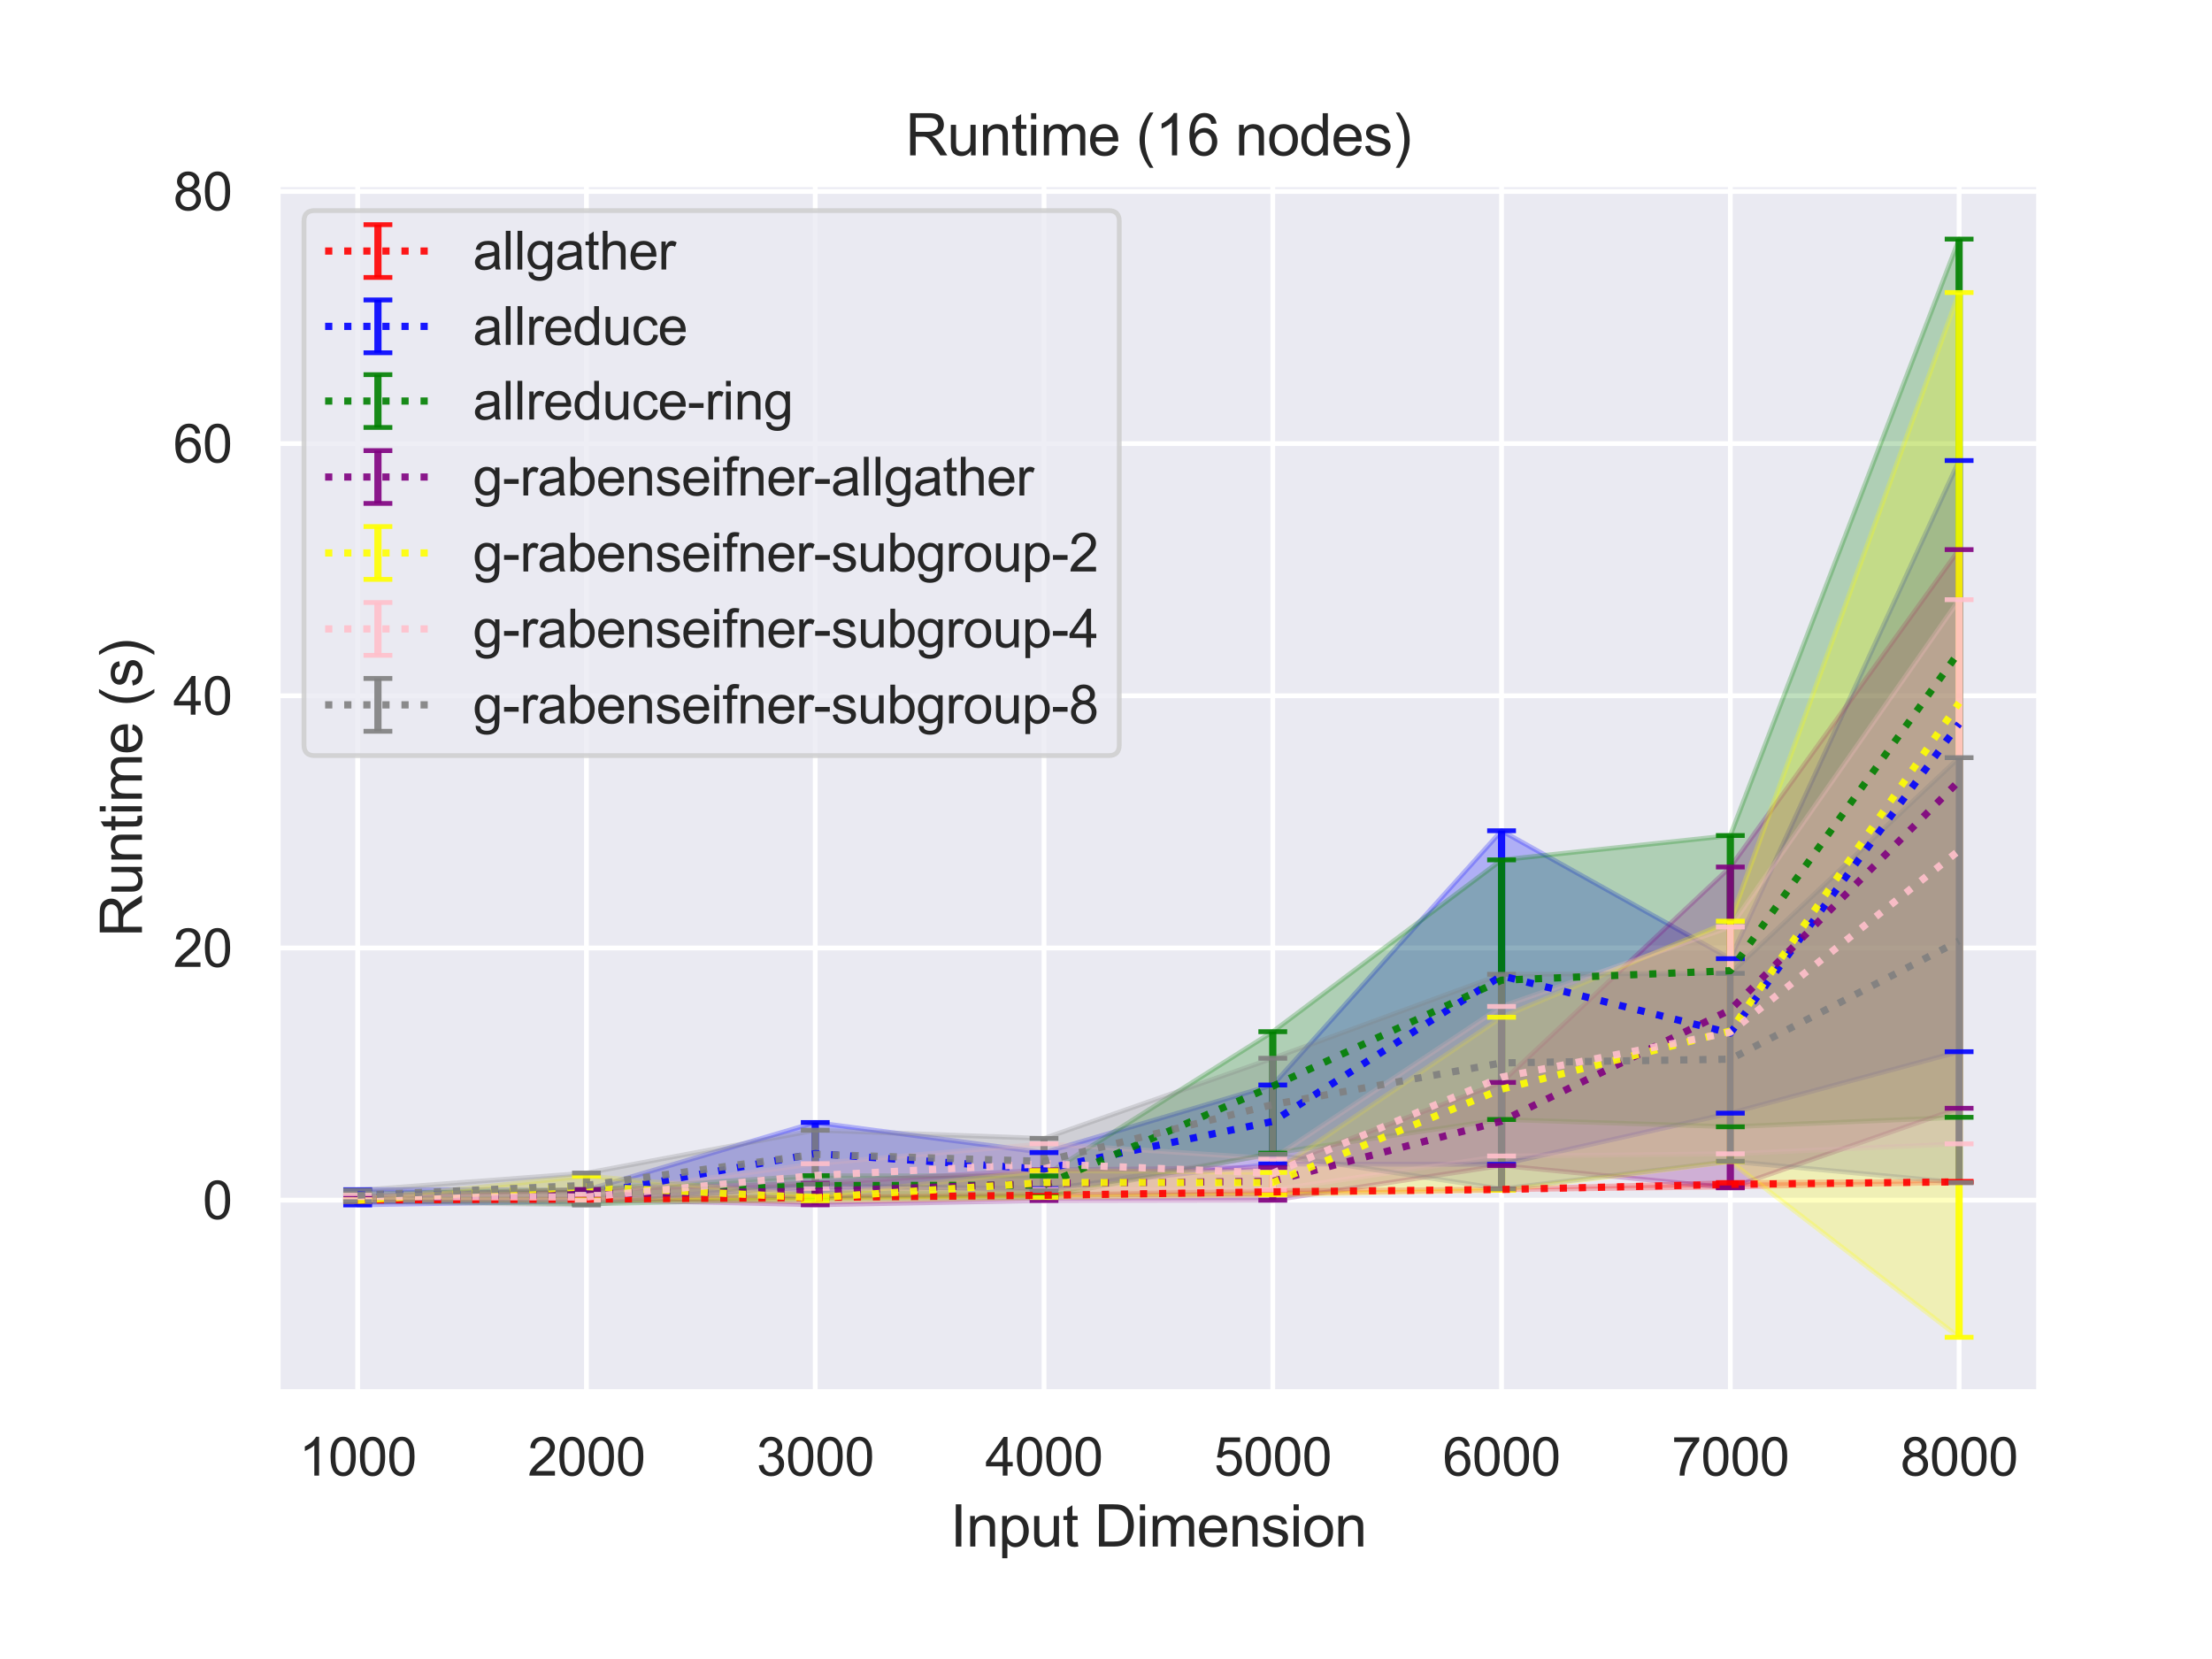 <?xml version="1.0" encoding="utf-8" standalone="no"?>
<!DOCTYPE svg PUBLIC "-//W3C//DTD SVG 1.1//EN"
  "http://www.w3.org/Graphics/SVG/1.1/DTD/svg11.dtd">
<svg height="345.6pt" version="1.1" viewBox="0 0 460.8 345.6" width="460.8pt" xmlns="http://www.w3.org/2000/svg" xmlns:xlink="http://www.w3.org/1999/xlink">
 <defs>
  <style type="text/css">*{stroke-linecap:butt;stroke-linejoin:round;}</style>
 </defs>
 <g id="figure_1">
  <g id="patch_1">
   <path d="M 0 345.6 
L 460.8 345.6 
L 460.8 0 
L 0 0 
z
" style="fill:#ffffff;"/>
  </g>
  <g id="axes_1">
   <g id="patch_2">
    <path d="M 57.83 290.02 
L 424.8 290.02 
L 424.8 38.373 
L 57.83 38.373 
z
" style="fill:#eaeaf2;"/>
   </g>
   <g id="matplotlib.axis_1">
    <g id="xtick_1">
     <g id="line2d_1">
      <path clip-path="url(#pce44d9a771)" d="M 74.51 290.02 
L 74.51 38.373 
" style="fill:none;stroke:#ffffff;stroke-linecap:round;"/>
     </g>
     <g id="text_1">
      <!-- 1000 -->
      <g style="fill:#262626;" transform="translate(62.276 307.394)scale(0.11 -0.11)">
       <defs>
        <path d="M 2384 0 
L 1822 0 
L 1822 3584 
Q 1619 3391 1289 3197 
Q 959 3003 697 2906 
L 697 3450 
Q 1169 3672 1522 3987 
Q 1875 4303 2022 4600 
L 2384 4600 
L 2384 0 
z
" id="ArialMT-31" transform="scale(0.016)"/>
        <path d="M 266 2259 
Q 266 3072 433 3567 
Q 600 4063 929 4331 
Q 1259 4600 1759 4600 
Q 2128 4600 2406 4451 
Q 2684 4303 2865 4023 
Q 3047 3744 3150 3342 
Q 3253 2941 3253 2259 
Q 3253 1453 3087 958 
Q 2922 463 2592 192 
Q 2263 -78 1759 -78 
Q 1097 -78 719 397 
Q 266 969 266 2259 
z
M 844 2259 
Q 844 1131 1108 757 
Q 1372 384 1759 384 
Q 2147 384 2411 759 
Q 2675 1134 2675 2259 
Q 2675 3391 2411 3762 
Q 2147 4134 1753 4134 
Q 1366 4134 1134 3806 
Q 844 3388 844 2259 
z
" id="ArialMT-30" transform="scale(0.016)"/>
       </defs>
       <use xlink:href="#ArialMT-31"/>
       <use x="55.615" xlink:href="#ArialMT-30"/>
       <use x="111.23" xlink:href="#ArialMT-30"/>
       <use x="166.846" xlink:href="#ArialMT-30"/>
      </g>
     </g>
    </g>
    <g id="xtick_2">
     <g id="line2d_2">
      <path clip-path="url(#pce44d9a771)" d="M 122.169 290.02 
L 122.169 38.373 
" style="fill:none;stroke:#ffffff;stroke-linecap:round;"/>
     </g>
     <g id="text_2">
      <!-- 2000 -->
      <g style="fill:#262626;" transform="translate(109.935 307.394)scale(0.11 -0.11)">
       <defs>
        <path d="M 3222 541 
L 3222 0 
L 194 0 
Q 188 203 259 391 
Q 375 700 629 1000 
Q 884 1300 1366 1694 
Q 2113 2306 2375 2664 
Q 2638 3022 2638 3341 
Q 2638 3675 2398 3904 
Q 2159 4134 1775 4134 
Q 1369 4134 1125 3890 
Q 881 3647 878 3216 
L 300 3275 
Q 359 3922 746 4261 
Q 1134 4600 1788 4600 
Q 2447 4600 2831 4234 
Q 3216 3869 3216 3328 
Q 3216 3053 3103 2787 
Q 2991 2522 2730 2228 
Q 2469 1934 1863 1422 
Q 1356 997 1212 845 
Q 1069 694 975 541 
L 3222 541 
z
" id="ArialMT-32" transform="scale(0.016)"/>
       </defs>
       <use xlink:href="#ArialMT-32"/>
       <use x="55.615" xlink:href="#ArialMT-30"/>
       <use x="111.23" xlink:href="#ArialMT-30"/>
       <use x="166.846" xlink:href="#ArialMT-30"/>
      </g>
     </g>
    </g>
    <g id="xtick_3">
     <g id="line2d_3">
      <path clip-path="url(#pce44d9a771)" d="M 169.827 290.02 
L 169.827 38.373 
" style="fill:none;stroke:#ffffff;stroke-linecap:round;"/>
     </g>
     <g id="text_3">
      <!-- 3000 -->
      <g style="fill:#262626;" transform="translate(157.593 307.394)scale(0.11 -0.11)">
       <defs>
        <path d="M 269 1209 
L 831 1284 
Q 928 806 1161 595 
Q 1394 384 1728 384 
Q 2125 384 2398 659 
Q 2672 934 2672 1341 
Q 2672 1728 2419 1979 
Q 2166 2231 1775 2231 
Q 1616 2231 1378 2169 
L 1441 2663 
Q 1497 2656 1531 2656 
Q 1891 2656 2178 2843 
Q 2466 3031 2466 3422 
Q 2466 3731 2256 3934 
Q 2047 4138 1716 4138 
Q 1388 4138 1169 3931 
Q 950 3725 888 3313 
L 325 3413 
Q 428 3978 793 4289 
Q 1159 4600 1703 4600 
Q 2078 4600 2393 4439 
Q 2709 4278 2876 4000 
Q 3044 3722 3044 3409 
Q 3044 3113 2884 2869 
Q 2725 2625 2413 2481 
Q 2819 2388 3044 2092 
Q 3269 1797 3269 1353 
Q 3269 753 2831 336 
Q 2394 -81 1725 -81 
Q 1122 -81 723 278 
Q 325 638 269 1209 
z
" id="ArialMT-33" transform="scale(0.016)"/>
       </defs>
       <use xlink:href="#ArialMT-33"/>
       <use x="55.615" xlink:href="#ArialMT-30"/>
       <use x="111.23" xlink:href="#ArialMT-30"/>
       <use x="166.846" xlink:href="#ArialMT-30"/>
      </g>
     </g>
    </g>
    <g id="xtick_4">
     <g id="line2d_4">
      <path clip-path="url(#pce44d9a771)" d="M 217.486 290.02 
L 217.486 38.373 
" style="fill:none;stroke:#ffffff;stroke-linecap:round;"/>
     </g>
     <g id="text_4">
      <!-- 4000 -->
      <g style="fill:#262626;" transform="translate(205.252 307.394)scale(0.11 -0.11)">
       <defs>
        <path d="M 2069 0 
L 2069 1097 
L 81 1097 
L 81 1613 
L 2172 4581 
L 2631 4581 
L 2631 1613 
L 3250 1613 
L 3250 1097 
L 2631 1097 
L 2631 0 
L 2069 0 
z
M 2069 1613 
L 2069 3678 
L 634 1613 
L 2069 1613 
z
" id="ArialMT-34" transform="scale(0.016)"/>
       </defs>
       <use xlink:href="#ArialMT-34"/>
       <use x="55.615" xlink:href="#ArialMT-30"/>
       <use x="111.23" xlink:href="#ArialMT-30"/>
       <use x="166.846" xlink:href="#ArialMT-30"/>
      </g>
     </g>
    </g>
    <g id="xtick_5">
     <g id="line2d_5">
      <path clip-path="url(#pce44d9a771)" d="M 265.144 290.02 
L 265.144 38.373 
" style="fill:none;stroke:#ffffff;stroke-linecap:round;"/>
     </g>
     <g id="text_5">
      <!-- 5000 -->
      <g style="fill:#262626;" transform="translate(252.91 307.394)scale(0.11 -0.11)">
       <defs>
        <path d="M 266 1200 
L 856 1250 
Q 922 819 1161 601 
Q 1400 384 1738 384 
Q 2144 384 2425 690 
Q 2706 997 2706 1503 
Q 2706 1984 2436 2262 
Q 2166 2541 1728 2541 
Q 1456 2541 1237 2417 
Q 1019 2294 894 2097 
L 366 2166 
L 809 4519 
L 3088 4519 
L 3088 3981 
L 1259 3981 
L 1013 2750 
Q 1425 3038 1878 3038 
Q 2478 3038 2890 2622 
Q 3303 2206 3303 1553 
Q 3303 931 2941 478 
Q 2500 -78 1738 -78 
Q 1113 -78 717 272 
Q 322 622 266 1200 
z
" id="ArialMT-35" transform="scale(0.016)"/>
       </defs>
       <use xlink:href="#ArialMT-35"/>
       <use x="55.615" xlink:href="#ArialMT-30"/>
       <use x="111.23" xlink:href="#ArialMT-30"/>
       <use x="166.846" xlink:href="#ArialMT-30"/>
      </g>
     </g>
    </g>
    <g id="xtick_6">
     <g id="line2d_6">
      <path clip-path="url(#pce44d9a771)" d="M 312.803 290.02 
L 312.803 38.373 
" style="fill:none;stroke:#ffffff;stroke-linecap:round;"/>
     </g>
     <g id="text_6">
      <!-- 6000 -->
      <g style="fill:#262626;" transform="translate(300.569 307.394)scale(0.11 -0.11)">
       <defs>
        <path d="M 3184 3459 
L 2625 3416 
Q 2550 3747 2413 3897 
Q 2184 4138 1850 4138 
Q 1581 4138 1378 3988 
Q 1113 3794 959 3422 
Q 806 3050 800 2363 
Q 1003 2672 1297 2822 
Q 1591 2972 1913 2972 
Q 2475 2972 2870 2558 
Q 3266 2144 3266 1488 
Q 3266 1056 3080 686 
Q 2894 316 2569 119 
Q 2244 -78 1831 -78 
Q 1128 -78 684 439 
Q 241 956 241 2144 
Q 241 3472 731 4075 
Q 1159 4600 1884 4600 
Q 2425 4600 2770 4297 
Q 3116 3994 3184 3459 
z
M 888 1484 
Q 888 1194 1011 928 
Q 1134 663 1356 523 
Q 1578 384 1822 384 
Q 2178 384 2434 671 
Q 2691 959 2691 1453 
Q 2691 1928 2437 2201 
Q 2184 2475 1800 2475 
Q 1419 2475 1153 2201 
Q 888 1928 888 1484 
z
" id="ArialMT-36" transform="scale(0.016)"/>
       </defs>
       <use xlink:href="#ArialMT-36"/>
       <use x="55.615" xlink:href="#ArialMT-30"/>
       <use x="111.23" xlink:href="#ArialMT-30"/>
       <use x="166.846" xlink:href="#ArialMT-30"/>
      </g>
     </g>
    </g>
    <g id="xtick_7">
     <g id="line2d_7">
      <path clip-path="url(#pce44d9a771)" d="M 360.461 290.02 
L 360.461 38.373 
" style="fill:none;stroke:#ffffff;stroke-linecap:round;"/>
     </g>
     <g id="text_7">
      <!-- 7000 -->
      <g style="fill:#262626;" transform="translate(348.227 307.394)scale(0.11 -0.11)">
       <defs>
        <path d="M 303 3981 
L 303 4522 
L 3269 4522 
L 3269 4084 
Q 2831 3619 2401 2847 
Q 1972 2075 1738 1259 
Q 1569 684 1522 0 
L 944 0 
Q 953 541 1156 1306 
Q 1359 2072 1739 2783 
Q 2119 3494 2547 3981 
L 303 3981 
z
" id="ArialMT-37" transform="scale(0.016)"/>
       </defs>
       <use xlink:href="#ArialMT-37"/>
       <use x="55.615" xlink:href="#ArialMT-30"/>
       <use x="111.23" xlink:href="#ArialMT-30"/>
       <use x="166.846" xlink:href="#ArialMT-30"/>
      </g>
     </g>
    </g>
    <g id="xtick_8">
     <g id="line2d_8">
      <path clip-path="url(#pce44d9a771)" d="M 408.12 290.02 
L 408.12 38.373 
" style="fill:none;stroke:#ffffff;stroke-linecap:round;"/>
     </g>
     <g id="text_8">
      <!-- 8000 -->
      <g style="fill:#262626;" transform="translate(395.885 307.394)scale(0.11 -0.11)">
       <defs>
        <path d="M 1131 2484 
Q 781 2613 612 2850 
Q 444 3088 444 3419 
Q 444 3919 803 4259 
Q 1163 4600 1759 4600 
Q 2359 4600 2725 4251 
Q 3091 3903 3091 3403 
Q 3091 3084 2923 2848 
Q 2756 2613 2416 2484 
Q 2838 2347 3058 2040 
Q 3278 1734 3278 1309 
Q 3278 722 2862 322 
Q 2447 -78 1769 -78 
Q 1091 -78 675 323 
Q 259 725 259 1325 
Q 259 1772 486 2073 
Q 713 2375 1131 2484 
z
M 1019 3438 
Q 1019 3113 1228 2906 
Q 1438 2700 1772 2700 
Q 2097 2700 2305 2904 
Q 2513 3109 2513 3406 
Q 2513 3716 2298 3927 
Q 2084 4138 1766 4138 
Q 1444 4138 1231 3931 
Q 1019 3725 1019 3438 
z
M 838 1322 
Q 838 1081 952 856 
Q 1066 631 1291 507 
Q 1516 384 1775 384 
Q 2178 384 2440 643 
Q 2703 903 2703 1303 
Q 2703 1709 2433 1975 
Q 2163 2241 1756 2241 
Q 1359 2241 1098 1978 
Q 838 1716 838 1322 
z
" id="ArialMT-38" transform="scale(0.016)"/>
       </defs>
       <use xlink:href="#ArialMT-38"/>
       <use x="55.615" xlink:href="#ArialMT-30"/>
       <use x="111.23" xlink:href="#ArialMT-30"/>
       <use x="166.846" xlink:href="#ArialMT-30"/>
      </g>
     </g>
    </g>
    <g id="text_9">
     <!-- Input Dimension -->
     <g style="fill:#262626;" transform="translate(197.961 322.169)scale(0.12 -0.12)">
      <defs>
       <path d="M 597 0 
L 597 4581 
L 1203 4581 
L 1203 0 
L 597 0 
z
" id="ArialMT-49" transform="scale(0.016)"/>
       <path d="M 422 0 
L 422 3319 
L 928 3319 
L 928 2847 
Q 1294 3394 1984 3394 
Q 2284 3394 2536 3286 
Q 2788 3178 2913 3003 
Q 3038 2828 3088 2588 
Q 3119 2431 3119 2041 
L 3119 0 
L 2556 0 
L 2556 2019 
Q 2556 2363 2490 2533 
Q 2425 2703 2258 2804 
Q 2091 2906 1866 2906 
Q 1506 2906 1245 2678 
Q 984 2450 984 1813 
L 984 0 
L 422 0 
z
" id="ArialMT-6e" transform="scale(0.016)"/>
       <path d="M 422 -1272 
L 422 3319 
L 934 3319 
L 934 2888 
Q 1116 3141 1344 3267 
Q 1572 3394 1897 3394 
Q 2322 3394 2647 3175 
Q 2972 2956 3137 2557 
Q 3303 2159 3303 1684 
Q 3303 1175 3120 767 
Q 2938 359 2589 142 
Q 2241 -75 1856 -75 
Q 1575 -75 1351 44 
Q 1128 163 984 344 
L 984 -1272 
L 422 -1272 
z
M 931 1641 
Q 931 1000 1190 694 
Q 1450 388 1819 388 
Q 2194 388 2461 705 
Q 2728 1022 2728 1688 
Q 2728 2322 2467 2637 
Q 2206 2953 1844 2953 
Q 1484 2953 1207 2617 
Q 931 2281 931 1641 
z
" id="ArialMT-70" transform="scale(0.016)"/>
       <path d="M 2597 0 
L 2597 488 
Q 2209 -75 1544 -75 
Q 1250 -75 995 37 
Q 741 150 617 320 
Q 494 491 444 738 
Q 409 903 409 1263 
L 409 3319 
L 972 3319 
L 972 1478 
Q 972 1038 1006 884 
Q 1059 663 1231 536 
Q 1403 409 1656 409 
Q 1909 409 2131 539 
Q 2353 669 2445 892 
Q 2538 1116 2538 1541 
L 2538 3319 
L 3100 3319 
L 3100 0 
L 2597 0 
z
" id="ArialMT-75" transform="scale(0.016)"/>
       <path d="M 1650 503 
L 1731 6 
Q 1494 -44 1306 -44 
Q 1000 -44 831 53 
Q 663 150 594 308 
Q 525 466 525 972 
L 525 2881 
L 113 2881 
L 113 3319 
L 525 3319 
L 525 4141 
L 1084 4478 
L 1084 3319 
L 1650 3319 
L 1650 2881 
L 1084 2881 
L 1084 941 
Q 1084 700 1114 631 
Q 1144 563 1211 522 
Q 1278 481 1403 481 
Q 1497 481 1650 503 
z
" id="ArialMT-74" transform="scale(0.016)"/>
       <path id="ArialMT-20" transform="scale(0.016)"/>
       <path d="M 494 0 
L 494 4581 
L 2072 4581 
Q 2606 4581 2888 4516 
Q 3281 4425 3559 4188 
Q 3922 3881 4101 3404 
Q 4281 2928 4281 2316 
Q 4281 1794 4159 1391 
Q 4038 988 3847 723 
Q 3656 459 3429 307 
Q 3203 156 2883 78 
Q 2563 0 2147 0 
L 494 0 
z
M 1100 541 
L 2078 541 
Q 2531 541 2789 625 
Q 3047 709 3200 863 
Q 3416 1078 3536 1442 
Q 3656 1806 3656 2325 
Q 3656 3044 3420 3430 
Q 3184 3816 2847 3947 
Q 2603 4041 2063 4041 
L 1100 4041 
L 1100 541 
z
" id="ArialMT-44" transform="scale(0.016)"/>
       <path d="M 425 3934 
L 425 4581 
L 988 4581 
L 988 3934 
L 425 3934 
z
M 425 0 
L 425 3319 
L 988 3319 
L 988 0 
L 425 0 
z
" id="ArialMT-69" transform="scale(0.016)"/>
       <path d="M 422 0 
L 422 3319 
L 925 3319 
L 925 2853 
Q 1081 3097 1340 3245 
Q 1600 3394 1931 3394 
Q 2300 3394 2536 3241 
Q 2772 3088 2869 2813 
Q 3263 3394 3894 3394 
Q 4388 3394 4653 3120 
Q 4919 2847 4919 2278 
L 4919 0 
L 4359 0 
L 4359 2091 
Q 4359 2428 4304 2576 
Q 4250 2725 4106 2815 
Q 3963 2906 3769 2906 
Q 3419 2906 3187 2673 
Q 2956 2441 2956 1928 
L 2956 0 
L 2394 0 
L 2394 2156 
Q 2394 2531 2256 2718 
Q 2119 2906 1806 2906 
Q 1569 2906 1367 2781 
Q 1166 2656 1075 2415 
Q 984 2175 984 1722 
L 984 0 
L 422 0 
z
" id="ArialMT-6d" transform="scale(0.016)"/>
       <path d="M 2694 1069 
L 3275 997 
Q 3138 488 2766 206 
Q 2394 -75 1816 -75 
Q 1088 -75 661 373 
Q 234 822 234 1631 
Q 234 2469 665 2931 
Q 1097 3394 1784 3394 
Q 2450 3394 2872 2941 
Q 3294 2488 3294 1666 
Q 3294 1616 3291 1516 
L 816 1516 
Q 847 969 1125 678 
Q 1403 388 1819 388 
Q 2128 388 2347 550 
Q 2566 713 2694 1069 
z
M 847 1978 
L 2700 1978 
Q 2663 2397 2488 2606 
Q 2219 2931 1791 2931 
Q 1403 2931 1139 2672 
Q 875 2413 847 1978 
z
" id="ArialMT-65" transform="scale(0.016)"/>
       <path d="M 197 991 
L 753 1078 
Q 800 744 1014 566 
Q 1228 388 1613 388 
Q 2000 388 2187 545 
Q 2375 703 2375 916 
Q 2375 1106 2209 1216 
Q 2094 1291 1634 1406 
Q 1016 1563 777 1677 
Q 538 1791 414 1992 
Q 291 2194 291 2438 
Q 291 2659 392 2848 
Q 494 3038 669 3163 
Q 800 3259 1026 3326 
Q 1253 3394 1513 3394 
Q 1903 3394 2198 3281 
Q 2494 3169 2634 2976 
Q 2775 2784 2828 2463 
L 2278 2388 
Q 2241 2644 2061 2787 
Q 1881 2931 1553 2931 
Q 1166 2931 1000 2803 
Q 834 2675 834 2503 
Q 834 2394 903 2306 
Q 972 2216 1119 2156 
Q 1203 2125 1616 2013 
Q 2213 1853 2448 1751 
Q 2684 1650 2818 1456 
Q 2953 1263 2953 975 
Q 2953 694 2789 445 
Q 2625 197 2315 61 
Q 2006 -75 1616 -75 
Q 969 -75 630 194 
Q 291 463 197 991 
z
" id="ArialMT-73" transform="scale(0.016)"/>
       <path d="M 213 1659 
Q 213 2581 725 3025 
Q 1153 3394 1769 3394 
Q 2453 3394 2887 2945 
Q 3322 2497 3322 1706 
Q 3322 1066 3130 698 
Q 2938 331 2570 128 
Q 2203 -75 1769 -75 
Q 1072 -75 642 372 
Q 213 819 213 1659 
z
M 791 1659 
Q 791 1022 1069 705 
Q 1347 388 1769 388 
Q 2188 388 2466 706 
Q 2744 1025 2744 1678 
Q 2744 2294 2464 2611 
Q 2184 2928 1769 2928 
Q 1347 2928 1069 2612 
Q 791 2297 791 1659 
z
" id="ArialMT-6f" transform="scale(0.016)"/>
      </defs>
      <use xlink:href="#ArialMT-49"/>
      <use x="27.783" xlink:href="#ArialMT-6e"/>
      <use x="83.398" xlink:href="#ArialMT-70"/>
      <use x="139.014" xlink:href="#ArialMT-75"/>
      <use x="194.629" xlink:href="#ArialMT-74"/>
      <use x="222.412" xlink:href="#ArialMT-20"/>
      <use x="250.195" xlink:href="#ArialMT-44"/>
      <use x="322.412" xlink:href="#ArialMT-69"/>
      <use x="344.629" xlink:href="#ArialMT-6d"/>
      <use x="427.93" xlink:href="#ArialMT-65"/>
      <use x="483.545" xlink:href="#ArialMT-6e"/>
      <use x="539.16" xlink:href="#ArialMT-73"/>
      <use x="589.16" xlink:href="#ArialMT-69"/>
      <use x="611.377" xlink:href="#ArialMT-6f"/>
      <use x="666.992" xlink:href="#ArialMT-6e"/>
     </g>
    </g>
   </g>
   <g id="matplotlib.axis_2">
    <g id="ytick_1">
     <g id="line2d_9">
      <path clip-path="url(#pce44d9a771)" d="M 57.83 250.017 
L 424.8 250.017 
" style="fill:none;stroke:#ffffff;stroke-linecap:round;"/>
     </g>
     <g id="text_10">
      <!-- 0 -->
      <g style="fill:#262626;" transform="translate(42.213 253.953)scale(0.11 -0.11)">
       <use xlink:href="#ArialMT-30"/>
      </g>
     </g>
    </g>
    <g id="ytick_2">
     <g id="line2d_10">
      <path clip-path="url(#pce44d9a771)" d="M 57.83 197.481 
L 424.8 197.481 
" style="fill:none;stroke:#ffffff;stroke-linecap:round;"/>
     </g>
     <g id="text_11">
      <!-- 20 -->
      <g style="fill:#262626;" transform="translate(36.096 201.418)scale(0.11 -0.11)">
       <use xlink:href="#ArialMT-32"/>
       <use x="55.615" xlink:href="#ArialMT-30"/>
      </g>
     </g>
    </g>
    <g id="ytick_3">
     <g id="line2d_11">
      <path clip-path="url(#pce44d9a771)" d="M 57.83 144.945 
L 424.8 144.945 
" style="fill:none;stroke:#ffffff;stroke-linecap:round;"/>
     </g>
     <g id="text_12">
      <!-- 40 -->
      <g style="fill:#262626;" transform="translate(36.096 148.882)scale(0.11 -0.11)">
       <use xlink:href="#ArialMT-34"/>
       <use x="55.615" xlink:href="#ArialMT-30"/>
      </g>
     </g>
    </g>
    <g id="ytick_4">
     <g id="line2d_12">
      <path clip-path="url(#pce44d9a771)" d="M 57.83 92.409 
L 424.8 92.409 
" style="fill:none;stroke:#ffffff;stroke-linecap:round;"/>
     </g>
     <g id="text_13">
      <!-- 60 -->
      <g style="fill:#262626;" transform="translate(36.096 96.346)scale(0.11 -0.11)">
       <use xlink:href="#ArialMT-36"/>
       <use x="55.615" xlink:href="#ArialMT-30"/>
      </g>
     </g>
    </g>
    <g id="ytick_5">
     <g id="line2d_13">
      <path clip-path="url(#pce44d9a771)" d="M 57.83 39.874 
L 424.8 39.874 
" style="fill:none;stroke:#ffffff;stroke-linecap:round;"/>
     </g>
     <g id="text_14">
      <!-- 80 -->
      <g style="fill:#262626;" transform="translate(36.096 43.811)scale(0.11 -0.11)">
       <use xlink:href="#ArialMT-38"/>
       <use x="55.615" xlink:href="#ArialMT-30"/>
      </g>
     </g>
    </g>
    <g id="text_15">
     <!-- Runtime (s) -->
     <g style="fill:#262626;" transform="translate(29.57 195.2)rotate(-90)scale(0.12 -0.12)">
      <defs>
       <path d="M 503 0 
L 503 4581 
L 2534 4581 
Q 3147 4581 3465 4457 
Q 3784 4334 3975 4021 
Q 4166 3709 4166 3331 
Q 4166 2844 3850 2509 
Q 3534 2175 2875 2084 
Q 3116 1969 3241 1856 
Q 3506 1613 3744 1247 
L 4541 0 
L 3778 0 
L 3172 953 
Q 2906 1366 2734 1584 
Q 2563 1803 2427 1890 
Q 2291 1978 2150 2013 
Q 2047 2034 1813 2034 
L 1109 2034 
L 1109 0 
L 503 0 
z
M 1109 2559 
L 2413 2559 
Q 2828 2559 3062 2645 
Q 3297 2731 3419 2920 
Q 3541 3109 3541 3331 
Q 3541 3656 3305 3865 
Q 3069 4075 2559 4075 
L 1109 4075 
L 1109 2559 
z
" id="ArialMT-52" transform="scale(0.016)"/>
       <path d="M 1497 -1347 
Q 1031 -759 709 28 
Q 388 816 388 1659 
Q 388 2403 628 3084 
Q 909 3875 1497 4659 
L 1900 4659 
Q 1522 4009 1400 3731 
Q 1209 3300 1100 2831 
Q 966 2247 966 1656 
Q 966 153 1900 -1347 
L 1497 -1347 
z
" id="ArialMT-28" transform="scale(0.016)"/>
       <path d="M 791 -1347 
L 388 -1347 
Q 1322 153 1322 1656 
Q 1322 2244 1188 2822 
Q 1081 3291 891 3722 
Q 769 4003 388 4659 
L 791 4659 
Q 1378 3875 1659 3084 
Q 1900 2403 1900 1659 
Q 1900 816 1576 28 
Q 1253 -759 791 -1347 
z
" id="ArialMT-29" transform="scale(0.016)"/>
      </defs>
      <use xlink:href="#ArialMT-52"/>
      <use x="72.217" xlink:href="#ArialMT-75"/>
      <use x="127.832" xlink:href="#ArialMT-6e"/>
      <use x="183.447" xlink:href="#ArialMT-74"/>
      <use x="211.23" xlink:href="#ArialMT-69"/>
      <use x="233.447" xlink:href="#ArialMT-6d"/>
      <use x="316.748" xlink:href="#ArialMT-65"/>
      <use x="372.363" xlink:href="#ArialMT-20"/>
      <use x="400.146" xlink:href="#ArialMT-28"/>
      <use x="433.447" xlink:href="#ArialMT-73"/>
      <use x="483.447" xlink:href="#ArialMT-29"/>
     </g>
    </g>
   </g>
   <g id="PolyCollection_1">
    <defs>
     <path d="M 74.51 -95.639 
L 74.51 -95.631 
L 122.169 -95.791 
L 169.827 -96.136 
L 217.486 -96.575 
L 265.144 -96.947 
L 312.803 -97.754 
L 360.461 -98.329 
L 408.12 -99.282 
L 408.12 -99.502 
L 408.12 -99.502 
L 360.461 -99.25 
L 312.803 -97.866 
L 265.144 -97.536 
L 217.486 -96.627 
L 169.827 -96.174 
L 122.169 -95.802 
L 74.51 -95.639 
z
" id="mff019f3307" style="stroke:#ff0000;stroke-opacity:0.25;"/>
    </defs>
    <g clip-path="url(#pce44d9a771)">
     <use style="fill:#ff0000;fill-opacity:0.25;stroke:#ff0000;stroke-opacity:0.25;" x="0" xlink:href="#mff019f3307" y="345.6"/>
    </g>
   </g>
   <g id="PolyCollection_2">
    <defs>
     <path d="M 74.51 -97.773 
L 74.51 -94.592 
L 122.169 -95.435 
L 169.827 -98.448 
L 217.486 -97.989 
L 265.144 -103.116 
L 312.803 -103.055 
L 360.461 -113.71 
L 408.12 -126.514 
L 408.12 -249.661 
L 408.12 -249.661 
L 360.461 -145.887 
L 312.803 -172.538 
L 265.144 -119.574 
L 217.486 -105.491 
L 169.827 -111.763 
L 122.169 -97.699 
L 74.51 -97.773 
z
" id="mf2583a0410" style="stroke:#0000ff;stroke-opacity:0.25;"/>
    </defs>
    <g clip-path="url(#pce44d9a771)">
     <use style="fill:#0000ff;fill-opacity:0.25;stroke:#0000ff;stroke-opacity:0.25;" x="0" xlink:href="#mf2583a0410" y="345.6"/>
    </g>
   </g>
   <g id="PolyCollection_3">
    <defs>
     <path d="M 74.51 -96.869 
L 74.51 -95.492 
L 122.169 -94.799 
L 169.827 -95.86 
L 217.486 -96.264 
L 265.144 -105.368 
L 312.803 -112.387 
L 360.461 -110.872 
L 408.12 -112.845 
L 408.12 -295.789 
L 408.12 -295.789 
L 360.461 -171.549 
L 312.803 -166.47 
L 265.144 -130.682 
L 217.486 -100.619 
L 169.827 -100.68 
L 122.169 -97.756 
L 74.51 -96.869 
z
" id="mda212d5d87" style="stroke:#008000;stroke-opacity:0.25;"/>
    </defs>
    <g clip-path="url(#pce44d9a771)">
     <use style="fill:#008000;fill-opacity:0.25;stroke:#008000;stroke-opacity:0.25;" x="0" xlink:href="#mda212d5d87" y="345.6"/>
    </g>
   </g>
   <g id="PolyCollection_4">
    <defs>
     <path d="M 74.51 -96.327 
L 74.51 -95.256 
L 122.169 -95.726 
L 169.827 -94.616 
L 217.486 -95.506 
L 265.144 -95.577 
L 312.803 -102.798 
L 360.461 -98.151 
L 408.12 -114.728 
L 408.12 -231.108 
L 408.12 -231.108 
L 360.461 -164.985 
L 312.803 -120.112 
L 265.144 -102.385 
L 217.486 -101.896 
L 169.827 -99.095 
L 122.169 -97.799 
L 74.51 -96.327 
z
" id="mb378c08f5f" style="stroke:#800080;stroke-opacity:0.25;"/>
    </defs>
    <g clip-path="url(#pce44d9a771)">
     <use style="fill:#800080;fill-opacity:0.25;stroke:#800080;stroke-opacity:0.25;" x="0" xlink:href="#mb378c08f5f" y="345.6"/>
    </g>
   </g>
   <g id="PolyCollection_5">
    <defs>
     <path d="M 74.51 -95.61 
L 74.51 -95.607 
L 122.169 -95.65 
L 169.827 -95.466 
L 217.486 -96.138 
L 265.144 -96.696 
L 312.803 -97.665 
L 360.461 -103.638 
L 408.12 -67.019 
L 408.12 -284.661 
L 408.12 -284.661 
L 360.461 -153.703 
L 312.803 -133.694 
L 265.144 -101.355 
L 217.486 -101.744 
L 169.827 -96.412 
L 122.169 -100.625 
L 74.51 -95.61 
z
" id="m7d5fbbc671" style="stroke:#ffff00;stroke-opacity:0.25;"/>
    </defs>
    <g clip-path="url(#pce44d9a771)">
     <use style="fill:#ffff00;fill-opacity:0.25;stroke:#ffff00;stroke-opacity:0.25;" x="0" xlink:href="#m7d5fbbc671" y="345.6"/>
    </g>
   </g>
   <g id="PolyCollection_6">
    <defs>
     <path d="M 74.51 -96.939 
L 74.51 -95.661 
L 122.169 -95.5 
L 169.827 -98.053 
L 217.486 -97.821 
L 265.144 -97.694 
L 312.803 -104.784 
L 360.461 -105.239 
L 408.12 -107.321 
L 408.12 -220.671 
L 408.12 -220.671 
L 360.461 -152.505 
L 312.803 -135.931 
L 265.144 -104.255 
L 217.486 -107.342 
L 169.827 -103.185 
L 122.169 -96.807 
L 74.51 -96.939 
z
" id="m6e10a08ee8" style="stroke:#ffc0cb;stroke-opacity:0.25;"/>
    </defs>
    <g clip-path="url(#pce44d9a771)">
     <use style="fill:#ffc0cb;fill-opacity:0.25;stroke:#ffc0cb;stroke-opacity:0.25;" x="0" xlink:href="#m6e10a08ee8" y="345.6"/>
    </g>
   </g>
   <g id="PolyCollection_7">
    <defs>
     <path d="M 74.51 -97.631 
L 74.51 -95.268 
L 122.169 -94.579 
L 169.827 -98.932 
L 217.486 -97.55 
L 265.144 -105.122 
L 312.803 -97.936 
L 360.461 -103.684 
L 408.12 -99.216 
L 408.12 -187.769 
L 408.12 -187.769 
L 360.461 -142.831 
L 312.803 -142.635 
L 265.144 -125.144 
L 217.486 -108.445 
L 169.827 -110.16 
L 122.169 -101.238 
L 74.51 -97.631 
z
" id="mba550fb05e" style="stroke:#808080;stroke-opacity:0.25;"/>
    </defs>
    <g clip-path="url(#pce44d9a771)">
     <use style="fill:#808080;fill-opacity:0.25;stroke:#808080;stroke-opacity:0.25;" x="0" xlink:href="#mba550fb05e" y="345.6"/>
    </g>
   </g>
   <g id="LineCollection_1">
    <path clip-path="url(#pce44d9a771)" d="M 74.51 249.969 
L 74.51 249.961 
" style="fill:none;stroke:#ff0000;stroke-opacity:0.9;stroke-width:1.5;"/>
    <path clip-path="url(#pce44d9a771)" d="M 122.169 249.809 
L 122.169 249.798 
" style="fill:none;stroke:#ff0000;stroke-opacity:0.9;stroke-width:1.5;"/>
    <path clip-path="url(#pce44d9a771)" d="M 169.827 249.464 
L 169.827 249.426 
" style="fill:none;stroke:#ff0000;stroke-opacity:0.9;stroke-width:1.5;"/>
    <path clip-path="url(#pce44d9a771)" d="M 217.486 249.025 
L 217.486 248.973 
" style="fill:none;stroke:#ff0000;stroke-opacity:0.9;stroke-width:1.5;"/>
    <path clip-path="url(#pce44d9a771)" d="M 265.144 248.653 
L 265.144 248.064 
" style="fill:none;stroke:#ff0000;stroke-opacity:0.9;stroke-width:1.5;"/>
    <path clip-path="url(#pce44d9a771)" d="M 312.803 247.846 
L 312.803 247.734 
" style="fill:none;stroke:#ff0000;stroke-opacity:0.9;stroke-width:1.5;"/>
    <path clip-path="url(#pce44d9a771)" d="M 360.461 247.271 
L 360.461 246.35 
" style="fill:none;stroke:#ff0000;stroke-opacity:0.9;stroke-width:1.5;"/>
    <path clip-path="url(#pce44d9a771)" d="M 408.12 246.318 
L 408.12 246.098 
" style="fill:none;stroke:#ff0000;stroke-opacity:0.9;stroke-width:1.5;"/>
   </g>
   <g id="LineCollection_2">
    <path clip-path="url(#pce44d9a771)" d="M 74.51 251.008 
L 74.51 247.827 
" style="fill:none;stroke:#0000ff;stroke-opacity:0.9;stroke-width:1.5;"/>
    <path clip-path="url(#pce44d9a771)" d="M 122.169 250.165 
L 122.169 247.901 
" style="fill:none;stroke:#0000ff;stroke-opacity:0.9;stroke-width:1.5;"/>
    <path clip-path="url(#pce44d9a771)" d="M 169.827 247.152 
L 169.827 233.837 
" style="fill:none;stroke:#0000ff;stroke-opacity:0.9;stroke-width:1.5;"/>
    <path clip-path="url(#pce44d9a771)" d="M 217.486 247.611 
L 217.486 240.109 
" style="fill:none;stroke:#0000ff;stroke-opacity:0.9;stroke-width:1.5;"/>
    <path clip-path="url(#pce44d9a771)" d="M 265.144 242.484 
L 265.144 226.026 
" style="fill:none;stroke:#0000ff;stroke-opacity:0.9;stroke-width:1.5;"/>
    <path clip-path="url(#pce44d9a771)" d="M 312.803 242.545 
L 312.803 173.062 
" style="fill:none;stroke:#0000ff;stroke-opacity:0.9;stroke-width:1.5;"/>
    <path clip-path="url(#pce44d9a771)" d="M 360.461 231.89 
L 360.461 199.713 
" style="fill:none;stroke:#0000ff;stroke-opacity:0.9;stroke-width:1.5;"/>
    <path clip-path="url(#pce44d9a771)" d="M 408.12 219.086 
L 408.12 95.939 
" style="fill:none;stroke:#0000ff;stroke-opacity:0.9;stroke-width:1.5;"/>
   </g>
   <g id="LineCollection_3">
    <path clip-path="url(#pce44d9a771)" d="M 74.51 250.108 
L 74.51 248.731 
" style="fill:none;stroke:#008000;stroke-opacity:0.9;stroke-width:1.5;"/>
    <path clip-path="url(#pce44d9a771)" d="M 122.169 250.801 
L 122.169 247.844 
" style="fill:none;stroke:#008000;stroke-opacity:0.9;stroke-width:1.5;"/>
    <path clip-path="url(#pce44d9a771)" d="M 169.827 249.74 
L 169.827 244.92 
" style="fill:none;stroke:#008000;stroke-opacity:0.9;stroke-width:1.5;"/>
    <path clip-path="url(#pce44d9a771)" d="M 217.486 249.336 
L 217.486 244.981 
" style="fill:none;stroke:#008000;stroke-opacity:0.9;stroke-width:1.5;"/>
    <path clip-path="url(#pce44d9a771)" d="M 265.144 240.232 
L 265.144 214.918 
" style="fill:none;stroke:#008000;stroke-opacity:0.9;stroke-width:1.5;"/>
    <path clip-path="url(#pce44d9a771)" d="M 312.803 233.213 
L 312.803 179.13 
" style="fill:none;stroke:#008000;stroke-opacity:0.9;stroke-width:1.5;"/>
    <path clip-path="url(#pce44d9a771)" d="M 360.461 234.728 
L 360.461 174.051 
" style="fill:none;stroke:#008000;stroke-opacity:0.9;stroke-width:1.5;"/>
    <path clip-path="url(#pce44d9a771)" d="M 408.12 232.755 
L 408.12 49.811 
" style="fill:none;stroke:#008000;stroke-opacity:0.9;stroke-width:1.5;"/>
   </g>
   <g id="LineCollection_4">
    <path clip-path="url(#pce44d9a771)" d="M 74.51 250.344 
L 74.51 249.273 
" style="fill:none;stroke:#800080;stroke-opacity:0.9;stroke-width:1.5;"/>
    <path clip-path="url(#pce44d9a771)" d="M 122.169 249.874 
L 122.169 247.801 
" style="fill:none;stroke:#800080;stroke-opacity:0.9;stroke-width:1.5;"/>
    <path clip-path="url(#pce44d9a771)" d="M 169.827 250.984 
L 169.827 246.505 
" style="fill:none;stroke:#800080;stroke-opacity:0.9;stroke-width:1.5;"/>
    <path clip-path="url(#pce44d9a771)" d="M 217.486 250.094 
L 217.486 243.704 
" style="fill:none;stroke:#800080;stroke-opacity:0.9;stroke-width:1.5;"/>
    <path clip-path="url(#pce44d9a771)" d="M 265.144 250.023 
L 265.144 243.215 
" style="fill:none;stroke:#800080;stroke-opacity:0.9;stroke-width:1.5;"/>
    <path clip-path="url(#pce44d9a771)" d="M 312.803 242.802 
L 312.803 225.488 
" style="fill:none;stroke:#800080;stroke-opacity:0.9;stroke-width:1.5;"/>
    <path clip-path="url(#pce44d9a771)" d="M 360.461 247.449 
L 360.461 180.615 
" style="fill:none;stroke:#800080;stroke-opacity:0.9;stroke-width:1.5;"/>
    <path clip-path="url(#pce44d9a771)" d="M 408.12 230.872 
L 408.12 114.492 
" style="fill:none;stroke:#800080;stroke-opacity:0.9;stroke-width:1.5;"/>
   </g>
   <g id="LineCollection_5">
    <path clip-path="url(#pce44d9a771)" d="M 74.51 249.993 
L 74.51 249.99 
" style="fill:none;stroke:#ffff00;stroke-opacity:0.9;stroke-width:1.5;"/>
    <path clip-path="url(#pce44d9a771)" d="M 122.169 249.95 
L 122.169 244.975 
" style="fill:none;stroke:#ffff00;stroke-opacity:0.9;stroke-width:1.5;"/>
    <path clip-path="url(#pce44d9a771)" d="M 169.827 250.134 
L 169.827 249.188 
" style="fill:none;stroke:#ffff00;stroke-opacity:0.9;stroke-width:1.5;"/>
    <path clip-path="url(#pce44d9a771)" d="M 217.486 249.462 
L 217.486 243.856 
" style="fill:none;stroke:#ffff00;stroke-opacity:0.9;stroke-width:1.5;"/>
    <path clip-path="url(#pce44d9a771)" d="M 265.144 248.904 
L 265.144 244.245 
" style="fill:none;stroke:#ffff00;stroke-opacity:0.9;stroke-width:1.5;"/>
    <path clip-path="url(#pce44d9a771)" d="M 312.803 247.935 
L 312.803 211.906 
" style="fill:none;stroke:#ffff00;stroke-opacity:0.9;stroke-width:1.5;"/>
    <path clip-path="url(#pce44d9a771)" d="M 360.461 241.962 
L 360.461 191.897 
" style="fill:none;stroke:#ffff00;stroke-opacity:0.9;stroke-width:1.5;"/>
    <path clip-path="url(#pce44d9a771)" d="M 408.12 278.581 
L 408.12 60.939 
" style="fill:none;stroke:#ffff00;stroke-opacity:0.9;stroke-width:1.5;"/>
   </g>
   <g id="LineCollection_6">
    <path clip-path="url(#pce44d9a771)" d="M 74.51 249.939 
L 74.51 248.661 
" style="fill:none;stroke:#ffc0cb;stroke-opacity:0.9;stroke-width:1.5;"/>
    <path clip-path="url(#pce44d9a771)" d="M 122.169 250.1 
L 122.169 248.793 
" style="fill:none;stroke:#ffc0cb;stroke-opacity:0.9;stroke-width:1.5;"/>
    <path clip-path="url(#pce44d9a771)" d="M 169.827 247.547 
L 169.827 242.415 
" style="fill:none;stroke:#ffc0cb;stroke-opacity:0.9;stroke-width:1.5;"/>
    <path clip-path="url(#pce44d9a771)" d="M 217.486 247.779 
L 217.486 238.258 
" style="fill:none;stroke:#ffc0cb;stroke-opacity:0.9;stroke-width:1.5;"/>
    <path clip-path="url(#pce44d9a771)" d="M 265.144 247.906 
L 265.144 241.345 
" style="fill:none;stroke:#ffc0cb;stroke-opacity:0.9;stroke-width:1.5;"/>
    <path clip-path="url(#pce44d9a771)" d="M 312.803 240.816 
L 312.803 209.669 
" style="fill:none;stroke:#ffc0cb;stroke-opacity:0.9;stroke-width:1.5;"/>
    <path clip-path="url(#pce44d9a771)" d="M 360.461 240.361 
L 360.461 193.095 
" style="fill:none;stroke:#ffc0cb;stroke-opacity:0.9;stroke-width:1.5;"/>
    <path clip-path="url(#pce44d9a771)" d="M 408.12 238.279 
L 408.12 124.929 
" style="fill:none;stroke:#ffc0cb;stroke-opacity:0.9;stroke-width:1.5;"/>
   </g>
   <g id="LineCollection_7">
    <path clip-path="url(#pce44d9a771)" d="M 74.51 250.332 
L 74.51 247.969 
" style="fill:none;stroke:#808080;stroke-opacity:0.9;stroke-width:1.5;"/>
    <path clip-path="url(#pce44d9a771)" d="M 122.169 251.021 
L 122.169 244.362 
" style="fill:none;stroke:#808080;stroke-opacity:0.9;stroke-width:1.5;"/>
    <path clip-path="url(#pce44d9a771)" d="M 169.827 246.668 
L 169.827 235.44 
" style="fill:none;stroke:#808080;stroke-opacity:0.9;stroke-width:1.5;"/>
    <path clip-path="url(#pce44d9a771)" d="M 217.486 248.05 
L 217.486 237.155 
" style="fill:none;stroke:#808080;stroke-opacity:0.9;stroke-width:1.5;"/>
    <path clip-path="url(#pce44d9a771)" d="M 265.144 240.478 
L 265.144 220.456 
" style="fill:none;stroke:#808080;stroke-opacity:0.9;stroke-width:1.5;"/>
    <path clip-path="url(#pce44d9a771)" d="M 312.803 247.664 
L 312.803 202.965 
" style="fill:none;stroke:#808080;stroke-opacity:0.9;stroke-width:1.5;"/>
    <path clip-path="url(#pce44d9a771)" d="M 360.461 241.916 
L 360.461 202.769 
" style="fill:none;stroke:#808080;stroke-opacity:0.9;stroke-width:1.5;"/>
    <path clip-path="url(#pce44d9a771)" d="M 408.12 246.384 
L 408.12 157.831 
" style="fill:none;stroke:#808080;stroke-opacity:0.9;stroke-width:1.5;"/>
   </g>
   <g id="line2d_14">
    <defs>
     <path d="M 3 0 
L -3 -0 
" id="ma5d2cd44d4" style="stroke:#ff0000;stroke-opacity:0.9;"/>
    </defs>
    <g clip-path="url(#pce44d9a771)">
     <use style="fill:#ff0000;fill-opacity:0.9;stroke:#ff0000;stroke-opacity:0.9;" x="74.51" xlink:href="#ma5d2cd44d4" y="249.969"/>
     <use style="fill:#ff0000;fill-opacity:0.9;stroke:#ff0000;stroke-opacity:0.9;" x="122.169" xlink:href="#ma5d2cd44d4" y="249.809"/>
     <use style="fill:#ff0000;fill-opacity:0.9;stroke:#ff0000;stroke-opacity:0.9;" x="169.827" xlink:href="#ma5d2cd44d4" y="249.464"/>
     <use style="fill:#ff0000;fill-opacity:0.9;stroke:#ff0000;stroke-opacity:0.9;" x="217.486" xlink:href="#ma5d2cd44d4" y="249.025"/>
     <use style="fill:#ff0000;fill-opacity:0.9;stroke:#ff0000;stroke-opacity:0.9;" x="265.144" xlink:href="#ma5d2cd44d4" y="248.653"/>
     <use style="fill:#ff0000;fill-opacity:0.9;stroke:#ff0000;stroke-opacity:0.9;" x="312.803" xlink:href="#ma5d2cd44d4" y="247.846"/>
     <use style="fill:#ff0000;fill-opacity:0.9;stroke:#ff0000;stroke-opacity:0.9;" x="360.461" xlink:href="#ma5d2cd44d4" y="247.271"/>
     <use style="fill:#ff0000;fill-opacity:0.9;stroke:#ff0000;stroke-opacity:0.9;" x="408.12" xlink:href="#ma5d2cd44d4" y="246.318"/>
    </g>
   </g>
   <g id="line2d_15">
    <g clip-path="url(#pce44d9a771)">
     <use style="fill:#ff0000;fill-opacity:0.9;stroke:#ff0000;stroke-opacity:0.9;" x="74.51" xlink:href="#ma5d2cd44d4" y="249.961"/>
     <use style="fill:#ff0000;fill-opacity:0.9;stroke:#ff0000;stroke-opacity:0.9;" x="122.169" xlink:href="#ma5d2cd44d4" y="249.798"/>
     <use style="fill:#ff0000;fill-opacity:0.9;stroke:#ff0000;stroke-opacity:0.9;" x="169.827" xlink:href="#ma5d2cd44d4" y="249.426"/>
     <use style="fill:#ff0000;fill-opacity:0.9;stroke:#ff0000;stroke-opacity:0.9;" x="217.486" xlink:href="#ma5d2cd44d4" y="248.973"/>
     <use style="fill:#ff0000;fill-opacity:0.9;stroke:#ff0000;stroke-opacity:0.9;" x="265.144" xlink:href="#ma5d2cd44d4" y="248.064"/>
     <use style="fill:#ff0000;fill-opacity:0.9;stroke:#ff0000;stroke-opacity:0.9;" x="312.803" xlink:href="#ma5d2cd44d4" y="247.734"/>
     <use style="fill:#ff0000;fill-opacity:0.9;stroke:#ff0000;stroke-opacity:0.9;" x="360.461" xlink:href="#ma5d2cd44d4" y="246.35"/>
     <use style="fill:#ff0000;fill-opacity:0.9;stroke:#ff0000;stroke-opacity:0.9;" x="408.12" xlink:href="#ma5d2cd44d4" y="246.098"/>
    </g>
   </g>
   <g id="line2d_16">
    <defs>
     <path d="M 3 0 
L -3 -0 
" id="m0d2b58ac1c" style="stroke:#0000ff;stroke-opacity:0.9;"/>
    </defs>
    <g clip-path="url(#pce44d9a771)">
     <use style="fill:#0000ff;fill-opacity:0.9;stroke:#0000ff;stroke-opacity:0.9;" x="74.51" xlink:href="#m0d2b58ac1c" y="251.008"/>
     <use style="fill:#0000ff;fill-opacity:0.9;stroke:#0000ff;stroke-opacity:0.9;" x="122.169" xlink:href="#m0d2b58ac1c" y="250.165"/>
     <use style="fill:#0000ff;fill-opacity:0.9;stroke:#0000ff;stroke-opacity:0.9;" x="169.827" xlink:href="#m0d2b58ac1c" y="247.152"/>
     <use style="fill:#0000ff;fill-opacity:0.9;stroke:#0000ff;stroke-opacity:0.9;" x="217.486" xlink:href="#m0d2b58ac1c" y="247.611"/>
     <use style="fill:#0000ff;fill-opacity:0.9;stroke:#0000ff;stroke-opacity:0.9;" x="265.144" xlink:href="#m0d2b58ac1c" y="242.484"/>
     <use style="fill:#0000ff;fill-opacity:0.9;stroke:#0000ff;stroke-opacity:0.9;" x="312.803" xlink:href="#m0d2b58ac1c" y="242.545"/>
     <use style="fill:#0000ff;fill-opacity:0.9;stroke:#0000ff;stroke-opacity:0.9;" x="360.461" xlink:href="#m0d2b58ac1c" y="231.89"/>
     <use style="fill:#0000ff;fill-opacity:0.9;stroke:#0000ff;stroke-opacity:0.9;" x="408.12" xlink:href="#m0d2b58ac1c" y="219.086"/>
    </g>
   </g>
   <g id="line2d_17">
    <g clip-path="url(#pce44d9a771)">
     <use style="fill:#0000ff;fill-opacity:0.9;stroke:#0000ff;stroke-opacity:0.9;" x="74.51" xlink:href="#m0d2b58ac1c" y="247.827"/>
     <use style="fill:#0000ff;fill-opacity:0.9;stroke:#0000ff;stroke-opacity:0.9;" x="122.169" xlink:href="#m0d2b58ac1c" y="247.901"/>
     <use style="fill:#0000ff;fill-opacity:0.9;stroke:#0000ff;stroke-opacity:0.9;" x="169.827" xlink:href="#m0d2b58ac1c" y="233.837"/>
     <use style="fill:#0000ff;fill-opacity:0.9;stroke:#0000ff;stroke-opacity:0.9;" x="217.486" xlink:href="#m0d2b58ac1c" y="240.109"/>
     <use style="fill:#0000ff;fill-opacity:0.9;stroke:#0000ff;stroke-opacity:0.9;" x="265.144" xlink:href="#m0d2b58ac1c" y="226.026"/>
     <use style="fill:#0000ff;fill-opacity:0.9;stroke:#0000ff;stroke-opacity:0.9;" x="312.803" xlink:href="#m0d2b58ac1c" y="173.062"/>
     <use style="fill:#0000ff;fill-opacity:0.9;stroke:#0000ff;stroke-opacity:0.9;" x="360.461" xlink:href="#m0d2b58ac1c" y="199.713"/>
     <use style="fill:#0000ff;fill-opacity:0.9;stroke:#0000ff;stroke-opacity:0.9;" x="408.12" xlink:href="#m0d2b58ac1c" y="95.939"/>
    </g>
   </g>
   <g id="line2d_18">
    <defs>
     <path d="M 3 0 
L -3 -0 
" id="mad30969ec1" style="stroke:#008000;stroke-opacity:0.9;"/>
    </defs>
    <g clip-path="url(#pce44d9a771)">
     <use style="fill:#008000;fill-opacity:0.9;stroke:#008000;stroke-opacity:0.9;" x="74.51" xlink:href="#mad30969ec1" y="250.108"/>
     <use style="fill:#008000;fill-opacity:0.9;stroke:#008000;stroke-opacity:0.9;" x="122.169" xlink:href="#mad30969ec1" y="250.801"/>
     <use style="fill:#008000;fill-opacity:0.9;stroke:#008000;stroke-opacity:0.9;" x="169.827" xlink:href="#mad30969ec1" y="249.74"/>
     <use style="fill:#008000;fill-opacity:0.9;stroke:#008000;stroke-opacity:0.9;" x="217.486" xlink:href="#mad30969ec1" y="249.336"/>
     <use style="fill:#008000;fill-opacity:0.9;stroke:#008000;stroke-opacity:0.9;" x="265.144" xlink:href="#mad30969ec1" y="240.232"/>
     <use style="fill:#008000;fill-opacity:0.9;stroke:#008000;stroke-opacity:0.9;" x="312.803" xlink:href="#mad30969ec1" y="233.213"/>
     <use style="fill:#008000;fill-opacity:0.9;stroke:#008000;stroke-opacity:0.9;" x="360.461" xlink:href="#mad30969ec1" y="234.728"/>
     <use style="fill:#008000;fill-opacity:0.9;stroke:#008000;stroke-opacity:0.9;" x="408.12" xlink:href="#mad30969ec1" y="232.755"/>
    </g>
   </g>
   <g id="line2d_19">
    <g clip-path="url(#pce44d9a771)">
     <use style="fill:#008000;fill-opacity:0.9;stroke:#008000;stroke-opacity:0.9;" x="74.51" xlink:href="#mad30969ec1" y="248.731"/>
     <use style="fill:#008000;fill-opacity:0.9;stroke:#008000;stroke-opacity:0.9;" x="122.169" xlink:href="#mad30969ec1" y="247.844"/>
     <use style="fill:#008000;fill-opacity:0.9;stroke:#008000;stroke-opacity:0.9;" x="169.827" xlink:href="#mad30969ec1" y="244.92"/>
     <use style="fill:#008000;fill-opacity:0.9;stroke:#008000;stroke-opacity:0.9;" x="217.486" xlink:href="#mad30969ec1" y="244.981"/>
     <use style="fill:#008000;fill-opacity:0.9;stroke:#008000;stroke-opacity:0.9;" x="265.144" xlink:href="#mad30969ec1" y="214.918"/>
     <use style="fill:#008000;fill-opacity:0.9;stroke:#008000;stroke-opacity:0.9;" x="312.803" xlink:href="#mad30969ec1" y="179.13"/>
     <use style="fill:#008000;fill-opacity:0.9;stroke:#008000;stroke-opacity:0.9;" x="360.461" xlink:href="#mad30969ec1" y="174.051"/>
     <use style="fill:#008000;fill-opacity:0.9;stroke:#008000;stroke-opacity:0.9;" x="408.12" xlink:href="#mad30969ec1" y="49.811"/>
    </g>
   </g>
   <g id="line2d_20">
    <defs>
     <path d="M 3 0 
L -3 -0 
" id="ma61785f11f" style="stroke:#800080;stroke-opacity:0.9;"/>
    </defs>
    <g clip-path="url(#pce44d9a771)">
     <use style="fill:#800080;fill-opacity:0.9;stroke:#800080;stroke-opacity:0.9;" x="74.51" xlink:href="#ma61785f11f" y="250.344"/>
     <use style="fill:#800080;fill-opacity:0.9;stroke:#800080;stroke-opacity:0.9;" x="122.169" xlink:href="#ma61785f11f" y="249.874"/>
     <use style="fill:#800080;fill-opacity:0.9;stroke:#800080;stroke-opacity:0.9;" x="169.827" xlink:href="#ma61785f11f" y="250.984"/>
     <use style="fill:#800080;fill-opacity:0.9;stroke:#800080;stroke-opacity:0.9;" x="217.486" xlink:href="#ma61785f11f" y="250.094"/>
     <use style="fill:#800080;fill-opacity:0.9;stroke:#800080;stroke-opacity:0.9;" x="265.144" xlink:href="#ma61785f11f" y="250.023"/>
     <use style="fill:#800080;fill-opacity:0.9;stroke:#800080;stroke-opacity:0.9;" x="312.803" xlink:href="#ma61785f11f" y="242.802"/>
     <use style="fill:#800080;fill-opacity:0.9;stroke:#800080;stroke-opacity:0.9;" x="360.461" xlink:href="#ma61785f11f" y="247.449"/>
     <use style="fill:#800080;fill-opacity:0.9;stroke:#800080;stroke-opacity:0.9;" x="408.12" xlink:href="#ma61785f11f" y="230.872"/>
    </g>
   </g>
   <g id="line2d_21">
    <g clip-path="url(#pce44d9a771)">
     <use style="fill:#800080;fill-opacity:0.9;stroke:#800080;stroke-opacity:0.9;" x="74.51" xlink:href="#ma61785f11f" y="249.273"/>
     <use style="fill:#800080;fill-opacity:0.9;stroke:#800080;stroke-opacity:0.9;" x="122.169" xlink:href="#ma61785f11f" y="247.801"/>
     <use style="fill:#800080;fill-opacity:0.9;stroke:#800080;stroke-opacity:0.9;" x="169.827" xlink:href="#ma61785f11f" y="246.505"/>
     <use style="fill:#800080;fill-opacity:0.9;stroke:#800080;stroke-opacity:0.9;" x="217.486" xlink:href="#ma61785f11f" y="243.704"/>
     <use style="fill:#800080;fill-opacity:0.9;stroke:#800080;stroke-opacity:0.9;" x="265.144" xlink:href="#ma61785f11f" y="243.215"/>
     <use style="fill:#800080;fill-opacity:0.9;stroke:#800080;stroke-opacity:0.9;" x="312.803" xlink:href="#ma61785f11f" y="225.488"/>
     <use style="fill:#800080;fill-opacity:0.9;stroke:#800080;stroke-opacity:0.9;" x="360.461" xlink:href="#ma61785f11f" y="180.615"/>
     <use style="fill:#800080;fill-opacity:0.9;stroke:#800080;stroke-opacity:0.9;" x="408.12" xlink:href="#ma61785f11f" y="114.492"/>
    </g>
   </g>
   <g id="line2d_22">
    <defs>
     <path d="M 3 0 
L -3 -0 
" id="mccf8078c06" style="stroke:#ffff00;stroke-opacity:0.9;"/>
    </defs>
    <g clip-path="url(#pce44d9a771)">
     <use style="fill:#ffff00;fill-opacity:0.9;stroke:#ffff00;stroke-opacity:0.9;" x="74.51" xlink:href="#mccf8078c06" y="249.993"/>
     <use style="fill:#ffff00;fill-opacity:0.9;stroke:#ffff00;stroke-opacity:0.9;" x="122.169" xlink:href="#mccf8078c06" y="249.95"/>
     <use style="fill:#ffff00;fill-opacity:0.9;stroke:#ffff00;stroke-opacity:0.9;" x="169.827" xlink:href="#mccf8078c06" y="250.134"/>
     <use style="fill:#ffff00;fill-opacity:0.9;stroke:#ffff00;stroke-opacity:0.9;" x="217.486" xlink:href="#mccf8078c06" y="249.462"/>
     <use style="fill:#ffff00;fill-opacity:0.9;stroke:#ffff00;stroke-opacity:0.9;" x="265.144" xlink:href="#mccf8078c06" y="248.904"/>
     <use style="fill:#ffff00;fill-opacity:0.9;stroke:#ffff00;stroke-opacity:0.9;" x="312.803" xlink:href="#mccf8078c06" y="247.935"/>
     <use style="fill:#ffff00;fill-opacity:0.9;stroke:#ffff00;stroke-opacity:0.9;" x="360.461" xlink:href="#mccf8078c06" y="241.962"/>
     <use style="fill:#ffff00;fill-opacity:0.9;stroke:#ffff00;stroke-opacity:0.9;" x="408.12" xlink:href="#mccf8078c06" y="278.581"/>
    </g>
   </g>
   <g id="line2d_23">
    <g clip-path="url(#pce44d9a771)">
     <use style="fill:#ffff00;fill-opacity:0.9;stroke:#ffff00;stroke-opacity:0.9;" x="74.51" xlink:href="#mccf8078c06" y="249.99"/>
     <use style="fill:#ffff00;fill-opacity:0.9;stroke:#ffff00;stroke-opacity:0.9;" x="122.169" xlink:href="#mccf8078c06" y="244.975"/>
     <use style="fill:#ffff00;fill-opacity:0.9;stroke:#ffff00;stroke-opacity:0.9;" x="169.827" xlink:href="#mccf8078c06" y="249.188"/>
     <use style="fill:#ffff00;fill-opacity:0.9;stroke:#ffff00;stroke-opacity:0.9;" x="217.486" xlink:href="#mccf8078c06" y="243.856"/>
     <use style="fill:#ffff00;fill-opacity:0.9;stroke:#ffff00;stroke-opacity:0.9;" x="265.144" xlink:href="#mccf8078c06" y="244.245"/>
     <use style="fill:#ffff00;fill-opacity:0.9;stroke:#ffff00;stroke-opacity:0.9;" x="312.803" xlink:href="#mccf8078c06" y="211.906"/>
     <use style="fill:#ffff00;fill-opacity:0.9;stroke:#ffff00;stroke-opacity:0.9;" x="360.461" xlink:href="#mccf8078c06" y="191.897"/>
     <use style="fill:#ffff00;fill-opacity:0.9;stroke:#ffff00;stroke-opacity:0.9;" x="408.12" xlink:href="#mccf8078c06" y="60.939"/>
    </g>
   </g>
   <g id="line2d_24">
    <defs>
     <path d="M 3 0 
L -3 -0 
" id="m114ee858d2" style="stroke:#ffc0cb;stroke-opacity:0.9;"/>
    </defs>
    <g clip-path="url(#pce44d9a771)">
     <use style="fill:#ffc0cb;fill-opacity:0.9;stroke:#ffc0cb;stroke-opacity:0.9;" x="74.51" xlink:href="#m114ee858d2" y="249.939"/>
     <use style="fill:#ffc0cb;fill-opacity:0.9;stroke:#ffc0cb;stroke-opacity:0.9;" x="122.169" xlink:href="#m114ee858d2" y="250.1"/>
     <use style="fill:#ffc0cb;fill-opacity:0.9;stroke:#ffc0cb;stroke-opacity:0.9;" x="169.827" xlink:href="#m114ee858d2" y="247.547"/>
     <use style="fill:#ffc0cb;fill-opacity:0.9;stroke:#ffc0cb;stroke-opacity:0.9;" x="217.486" xlink:href="#m114ee858d2" y="247.779"/>
     <use style="fill:#ffc0cb;fill-opacity:0.9;stroke:#ffc0cb;stroke-opacity:0.9;" x="265.144" xlink:href="#m114ee858d2" y="247.906"/>
     <use style="fill:#ffc0cb;fill-opacity:0.9;stroke:#ffc0cb;stroke-opacity:0.9;" x="312.803" xlink:href="#m114ee858d2" y="240.816"/>
     <use style="fill:#ffc0cb;fill-opacity:0.9;stroke:#ffc0cb;stroke-opacity:0.9;" x="360.461" xlink:href="#m114ee858d2" y="240.361"/>
     <use style="fill:#ffc0cb;fill-opacity:0.9;stroke:#ffc0cb;stroke-opacity:0.9;" x="408.12" xlink:href="#m114ee858d2" y="238.279"/>
    </g>
   </g>
   <g id="line2d_25">
    <g clip-path="url(#pce44d9a771)">
     <use style="fill:#ffc0cb;fill-opacity:0.9;stroke:#ffc0cb;stroke-opacity:0.9;" x="74.51" xlink:href="#m114ee858d2" y="248.661"/>
     <use style="fill:#ffc0cb;fill-opacity:0.9;stroke:#ffc0cb;stroke-opacity:0.9;" x="122.169" xlink:href="#m114ee858d2" y="248.793"/>
     <use style="fill:#ffc0cb;fill-opacity:0.9;stroke:#ffc0cb;stroke-opacity:0.9;" x="169.827" xlink:href="#m114ee858d2" y="242.415"/>
     <use style="fill:#ffc0cb;fill-opacity:0.9;stroke:#ffc0cb;stroke-opacity:0.9;" x="217.486" xlink:href="#m114ee858d2" y="238.258"/>
     <use style="fill:#ffc0cb;fill-opacity:0.9;stroke:#ffc0cb;stroke-opacity:0.9;" x="265.144" xlink:href="#m114ee858d2" y="241.345"/>
     <use style="fill:#ffc0cb;fill-opacity:0.9;stroke:#ffc0cb;stroke-opacity:0.9;" x="312.803" xlink:href="#m114ee858d2" y="209.669"/>
     <use style="fill:#ffc0cb;fill-opacity:0.9;stroke:#ffc0cb;stroke-opacity:0.9;" x="360.461" xlink:href="#m114ee858d2" y="193.095"/>
     <use style="fill:#ffc0cb;fill-opacity:0.9;stroke:#ffc0cb;stroke-opacity:0.9;" x="408.12" xlink:href="#m114ee858d2" y="124.929"/>
    </g>
   </g>
   <g id="line2d_26">
    <defs>
     <path d="M 3 0 
L -3 -0 
" id="m8e6418b421" style="stroke:#808080;stroke-opacity:0.9;"/>
    </defs>
    <g clip-path="url(#pce44d9a771)">
     <use style="fill:#808080;fill-opacity:0.9;stroke:#808080;stroke-opacity:0.9;" x="74.51" xlink:href="#m8e6418b421" y="250.332"/>
     <use style="fill:#808080;fill-opacity:0.9;stroke:#808080;stroke-opacity:0.9;" x="122.169" xlink:href="#m8e6418b421" y="251.021"/>
     <use style="fill:#808080;fill-opacity:0.9;stroke:#808080;stroke-opacity:0.9;" x="169.827" xlink:href="#m8e6418b421" y="246.668"/>
     <use style="fill:#808080;fill-opacity:0.9;stroke:#808080;stroke-opacity:0.9;" x="217.486" xlink:href="#m8e6418b421" y="248.05"/>
     <use style="fill:#808080;fill-opacity:0.9;stroke:#808080;stroke-opacity:0.9;" x="265.144" xlink:href="#m8e6418b421" y="240.478"/>
     <use style="fill:#808080;fill-opacity:0.9;stroke:#808080;stroke-opacity:0.9;" x="312.803" xlink:href="#m8e6418b421" y="247.664"/>
     <use style="fill:#808080;fill-opacity:0.9;stroke:#808080;stroke-opacity:0.9;" x="360.461" xlink:href="#m8e6418b421" y="241.916"/>
     <use style="fill:#808080;fill-opacity:0.9;stroke:#808080;stroke-opacity:0.9;" x="408.12" xlink:href="#m8e6418b421" y="246.384"/>
    </g>
   </g>
   <g id="line2d_27">
    <g clip-path="url(#pce44d9a771)">
     <use style="fill:#808080;fill-opacity:0.9;stroke:#808080;stroke-opacity:0.9;" x="74.51" xlink:href="#m8e6418b421" y="247.969"/>
     <use style="fill:#808080;fill-opacity:0.9;stroke:#808080;stroke-opacity:0.9;" x="122.169" xlink:href="#m8e6418b421" y="244.362"/>
     <use style="fill:#808080;fill-opacity:0.9;stroke:#808080;stroke-opacity:0.9;" x="169.827" xlink:href="#m8e6418b421" y="235.44"/>
     <use style="fill:#808080;fill-opacity:0.9;stroke:#808080;stroke-opacity:0.9;" x="217.486" xlink:href="#m8e6418b421" y="237.155"/>
     <use style="fill:#808080;fill-opacity:0.9;stroke:#808080;stroke-opacity:0.9;" x="265.144" xlink:href="#m8e6418b421" y="220.456"/>
     <use style="fill:#808080;fill-opacity:0.9;stroke:#808080;stroke-opacity:0.9;" x="312.803" xlink:href="#m8e6418b421" y="202.965"/>
     <use style="fill:#808080;fill-opacity:0.9;stroke:#808080;stroke-opacity:0.9;" x="360.461" xlink:href="#m8e6418b421" y="202.769"/>
     <use style="fill:#808080;fill-opacity:0.9;stroke:#808080;stroke-opacity:0.9;" x="408.12" xlink:href="#m8e6418b421" y="157.831"/>
    </g>
   </g>
   <g id="line2d_28">
    <path clip-path="url(#pce44d9a771)" d="M 74.51 249.965 
L 122.169 249.803 
L 169.827 249.444 
L 217.486 248.998 
L 265.144 248.283 
L 312.803 247.788 
L 360.461 246.717 
L 408.12 246.202 
" style="fill:none;stroke:#ff0000;stroke-dasharray:1.5,2.475;stroke-dashoffset:0;stroke-opacity:0.9;stroke-width:1.5;"/>
   </g>
   <g id="line2d_29">
    <path clip-path="url(#pce44d9a771)" d="M 74.51 248.891 
L 122.169 248.841 
L 169.827 240.315 
L 217.486 243.549 
L 265.144 233.621 
L 312.803 203.271 
L 360.461 215.219 
L 408.12 150.761 
" style="fill:none;stroke:#0000ff;stroke-dasharray:1.5,2.475;stroke-dashoffset:0;stroke-opacity:0.9;stroke-width:1.5;"/>
   </g>
   <g id="line2d_30">
    <path clip-path="url(#pce44d9a771)" d="M 74.51 249.35 
L 122.169 248.84 
L 169.827 246.987 
L 217.486 246.887 
L 265.144 226.268 
L 312.803 204.192 
L 360.461 202.214 
L 408.12 135.802 
" style="fill:none;stroke:#008000;stroke-dasharray:1.5,2.475;stroke-dashoffset:0;stroke-opacity:0.9;stroke-width:1.5;"/>
   </g>
   <g id="line2d_31">
    <path clip-path="url(#pce44d9a771)" d="M 74.51 249.632 
L 122.169 248.716 
L 169.827 248.16 
L 217.486 246.543 
L 265.144 246.088 
L 312.803 233.548 
L 360.461 210.361 
L 408.12 162.692 
" style="fill:none;stroke:#800080;stroke-dasharray:1.5,2.475;stroke-dashoffset:0;stroke-opacity:0.9;stroke-width:1.5;"/>
   </g>
   <g id="line2d_32">
    <path clip-path="url(#pce44d9a771)" d="M 74.51 249.991 
L 122.169 247.2 
L 169.827 249.506 
L 217.486 246.35 
L 265.144 246.333 
L 312.803 226.892 
L 360.461 214.78 
L 408.12 146.402 
" style="fill:none;stroke:#ffff00;stroke-dasharray:1.5,2.475;stroke-dashoffset:0;stroke-opacity:0.9;stroke-width:1.5;"/>
   </g>
   <g id="line2d_33">
    <path clip-path="url(#pce44d9a771)" d="M 74.51 249.238 
L 122.169 249.351 
L 169.827 244.883 
L 217.486 242.432 
L 265.144 244.384 
L 312.803 224.385 
L 360.461 215.041 
L 408.12 177.164 
" style="fill:none;stroke:#ffc0cb;stroke-dasharray:1.5,2.475;stroke-dashoffset:0;stroke-opacity:0.9;stroke-width:1.5;"/>
   </g>
   <g id="line2d_34">
    <path clip-path="url(#pce44d9a771)" d="M 74.51 248.973 
L 122.169 246.938 
L 169.827 240.471 
L 217.486 241.937 
L 265.144 230.105 
L 312.803 221.423 
L 360.461 220.641 
L 408.12 196.003 
" style="fill:none;stroke:#808080;stroke-dasharray:1.5,2.475;stroke-dashoffset:0;stroke-opacity:0.9;stroke-width:1.5;"/>
   </g>
   <g id="patch_3">
    <path d="M 57.83 290.02 
L 57.83 38.373 
" style="fill:none;stroke:#ffffff;stroke-linecap:square;stroke-linejoin:miter;stroke-width:1.25;"/>
   </g>
   <g id="patch_4">
    <path d="M 424.8 290.02 
L 424.8 38.373 
" style="fill:none;stroke:#ffffff;stroke-linecap:square;stroke-linejoin:miter;stroke-width:1.25;"/>
   </g>
   <g id="patch_5">
    <path d="M 57.83 290.02 
L 424.8 290.02 
" style="fill:none;stroke:#ffffff;stroke-linecap:square;stroke-linejoin:miter;stroke-width:1.25;"/>
   </g>
   <g id="patch_6">
    <path d="M 57.83 38.373 
L 424.8 38.373 
" style="fill:none;stroke:#ffffff;stroke-linecap:square;stroke-linejoin:miter;stroke-width:1.25;"/>
   </g>
   <g id="text_16">
    <!-- Runtime (16 nodes) -->
    <g style="fill:#262626;" transform="translate(188.626 32.373)scale(0.12 -0.12)">
     <defs>
      <path d="M 2575 0 
L 2575 419 
Q 2259 -75 1647 -75 
Q 1250 -75 917 144 
Q 584 363 401 755 
Q 219 1147 219 1656 
Q 219 2153 384 2558 
Q 550 2963 881 3178 
Q 1213 3394 1622 3394 
Q 1922 3394 2156 3267 
Q 2391 3141 2538 2938 
L 2538 4581 
L 3097 4581 
L 3097 0 
L 2575 0 
z
M 797 1656 
Q 797 1019 1065 703 
Q 1334 388 1700 388 
Q 2069 388 2326 689 
Q 2584 991 2584 1609 
Q 2584 2291 2321 2609 
Q 2059 2928 1675 2928 
Q 1300 2928 1048 2622 
Q 797 2316 797 1656 
z
" id="ArialMT-64" transform="scale(0.016)"/>
     </defs>
     <use xlink:href="#ArialMT-52"/>
     <use x="72.217" xlink:href="#ArialMT-75"/>
     <use x="127.832" xlink:href="#ArialMT-6e"/>
     <use x="183.447" xlink:href="#ArialMT-74"/>
     <use x="211.23" xlink:href="#ArialMT-69"/>
     <use x="233.447" xlink:href="#ArialMT-6d"/>
     <use x="316.748" xlink:href="#ArialMT-65"/>
     <use x="372.363" xlink:href="#ArialMT-20"/>
     <use x="400.146" xlink:href="#ArialMT-28"/>
     <use x="433.447" xlink:href="#ArialMT-31"/>
     <use x="489.062" xlink:href="#ArialMT-36"/>
     <use x="544.678" xlink:href="#ArialMT-20"/>
     <use x="572.461" xlink:href="#ArialMT-6e"/>
     <use x="628.076" xlink:href="#ArialMT-6f"/>
     <use x="683.691" xlink:href="#ArialMT-64"/>
     <use x="739.307" xlink:href="#ArialMT-65"/>
     <use x="794.922" xlink:href="#ArialMT-73"/>
     <use x="844.922" xlink:href="#ArialMT-29"/>
    </g>
   </g>
   <g id="legend_1">
    <g id="patch_7">
     <path d="M 65.53 157.402 
L 230.961 157.402 
Q 233.161 157.402 233.161 155.202 
L 233.161 46.073 
Q 233.161 43.873 230.961 43.873 
L 65.53 43.873 
Q 63.33 43.873 63.33 46.073 
L 63.33 155.202 
Q 63.33 157.402 65.53 157.402 
z
" style="fill:#eaeaf2;opacity:0.8;stroke:#cccccc;stroke-linejoin:miter;"/>
    </g>
    <g id="LineCollection_8">
     <path d="M 78.73 57.797 
L 78.73 46.797 
" style="fill:none;stroke:#ff0000;stroke-opacity:0.9;stroke-width:1.5;"/>
    </g>
    <g id="line2d_35">
     <g>
      <use style="fill:#ff0000;fill-opacity:0.9;stroke:#ff0000;stroke-opacity:0.9;" x="78.73" xlink:href="#ma5d2cd44d4" y="57.797"/>
     </g>
    </g>
    <g id="line2d_36">
     <g>
      <use style="fill:#ff0000;fill-opacity:0.9;stroke:#ff0000;stroke-opacity:0.9;" x="78.73" xlink:href="#ma5d2cd44d4" y="46.797"/>
     </g>
    </g>
    <g id="line2d_37">
     <path d="M 67.73 52.297 
L 89.73 52.297 
" style="fill:none;stroke:#ff0000;stroke-dasharray:1.5,2.475;stroke-dashoffset:0;stroke-opacity:0.9;stroke-width:1.5;"/>
    </g>
    <g id="line2d_38"/>
    <g id="text_17">
     <!-- allgather -->
     <g style="fill:#262626;" transform="translate(98.53 56.147)scale(0.11 -0.11)">
      <defs>
       <path d="M 2588 409 
Q 2275 144 1986 34 
Q 1697 -75 1366 -75 
Q 819 -75 525 192 
Q 231 459 231 875 
Q 231 1119 342 1320 
Q 453 1522 633 1644 
Q 813 1766 1038 1828 
Q 1203 1872 1538 1913 
Q 2219 1994 2541 2106 
Q 2544 2222 2544 2253 
Q 2544 2597 2384 2738 
Q 2169 2928 1744 2928 
Q 1347 2928 1158 2789 
Q 969 2650 878 2297 
L 328 2372 
Q 403 2725 575 2942 
Q 747 3159 1072 3276 
Q 1397 3394 1825 3394 
Q 2250 3394 2515 3294 
Q 2781 3194 2906 3042 
Q 3031 2891 3081 2659 
Q 3109 2516 3109 2141 
L 3109 1391 
Q 3109 606 3145 398 
Q 3181 191 3288 0 
L 2700 0 
Q 2613 175 2588 409 
z
M 2541 1666 
Q 2234 1541 1622 1453 
Q 1275 1403 1131 1340 
Q 988 1278 909 1158 
Q 831 1038 831 891 
Q 831 666 1001 516 
Q 1172 366 1500 366 
Q 1825 366 2078 508 
Q 2331 650 2450 897 
Q 2541 1088 2541 1459 
L 2541 1666 
z
" id="ArialMT-61" transform="scale(0.016)"/>
       <path d="M 409 0 
L 409 4581 
L 972 4581 
L 972 0 
L 409 0 
z
" id="ArialMT-6c" transform="scale(0.016)"/>
       <path d="M 319 -275 
L 866 -356 
Q 900 -609 1056 -725 
Q 1266 -881 1628 -881 
Q 2019 -881 2231 -725 
Q 2444 -569 2519 -288 
Q 2563 -116 2559 434 
Q 2191 0 1641 0 
Q 956 0 581 494 
Q 206 988 206 1678 
Q 206 2153 378 2554 
Q 550 2956 876 3175 
Q 1203 3394 1644 3394 
Q 2231 3394 2613 2919 
L 2613 3319 
L 3131 3319 
L 3131 450 
Q 3131 -325 2973 -648 
Q 2816 -972 2473 -1159 
Q 2131 -1347 1631 -1347 
Q 1038 -1347 672 -1080 
Q 306 -813 319 -275 
z
M 784 1719 
Q 784 1066 1043 766 
Q 1303 466 1694 466 
Q 2081 466 2343 764 
Q 2606 1063 2606 1700 
Q 2606 2309 2336 2618 
Q 2066 2928 1684 2928 
Q 1309 2928 1046 2623 
Q 784 2319 784 1719 
z
" id="ArialMT-67" transform="scale(0.016)"/>
       <path d="M 422 0 
L 422 4581 
L 984 4581 
L 984 2938 
Q 1378 3394 1978 3394 
Q 2347 3394 2619 3248 
Q 2891 3103 3008 2847 
Q 3125 2591 3125 2103 
L 3125 0 
L 2563 0 
L 2563 2103 
Q 2563 2525 2380 2717 
Q 2197 2909 1863 2909 
Q 1613 2909 1392 2779 
Q 1172 2650 1078 2428 
Q 984 2206 984 1816 
L 984 0 
L 422 0 
z
" id="ArialMT-68" transform="scale(0.016)"/>
       <path d="M 416 0 
L 416 3319 
L 922 3319 
L 922 2816 
Q 1116 3169 1280 3281 
Q 1444 3394 1641 3394 
Q 1925 3394 2219 3213 
L 2025 2691 
Q 1819 2813 1613 2813 
Q 1428 2813 1281 2702 
Q 1134 2591 1072 2394 
Q 978 2094 978 1738 
L 978 0 
L 416 0 
z
" id="ArialMT-72" transform="scale(0.016)"/>
      </defs>
      <use xlink:href="#ArialMT-61"/>
      <use x="55.615" xlink:href="#ArialMT-6c"/>
      <use x="77.832" xlink:href="#ArialMT-6c"/>
      <use x="100.049" xlink:href="#ArialMT-67"/>
      <use x="155.664" xlink:href="#ArialMT-61"/>
      <use x="211.279" xlink:href="#ArialMT-74"/>
      <use x="239.062" xlink:href="#ArialMT-68"/>
      <use x="294.678" xlink:href="#ArialMT-65"/>
      <use x="350.293" xlink:href="#ArialMT-72"/>
     </g>
    </g>
    <g id="LineCollection_9">
     <path d="M 78.73 73.485 
L 78.73 62.485 
" style="fill:none;stroke:#0000ff;stroke-opacity:0.9;stroke-width:1.5;"/>
    </g>
    <g id="line2d_39">
     <g>
      <use style="fill:#0000ff;fill-opacity:0.9;stroke:#0000ff;stroke-opacity:0.9;" x="78.73" xlink:href="#m0d2b58ac1c" y="73.485"/>
     </g>
    </g>
    <g id="line2d_40">
     <g>
      <use style="fill:#0000ff;fill-opacity:0.9;stroke:#0000ff;stroke-opacity:0.9;" x="78.73" xlink:href="#m0d2b58ac1c" y="62.485"/>
     </g>
    </g>
    <g id="line2d_41">
     <path d="M 67.73 67.985 
L 89.73 67.985 
" style="fill:none;stroke:#0000ff;stroke-dasharray:1.5,2.475;stroke-dashoffset:0;stroke-opacity:0.9;stroke-width:1.5;"/>
    </g>
    <g id="line2d_42"/>
    <g id="text_18">
     <!-- allreduce -->
     <g style="fill:#262626;" transform="translate(98.53 71.835)scale(0.11 -0.11)">
      <defs>
       <path d="M 2588 1216 
L 3141 1144 
Q 3050 572 2676 248 
Q 2303 -75 1759 -75 
Q 1078 -75 664 370 
Q 250 816 250 1647 
Q 250 2184 428 2587 
Q 606 2991 970 3192 
Q 1334 3394 1763 3394 
Q 2303 3394 2647 3120 
Q 2991 2847 3088 2344 
L 2541 2259 
Q 2463 2594 2264 2762 
Q 2066 2931 1784 2931 
Q 1359 2931 1093 2626 
Q 828 2322 828 1663 
Q 828 994 1084 691 
Q 1341 388 1753 388 
Q 2084 388 2306 591 
Q 2528 794 2588 1216 
z
" id="ArialMT-63" transform="scale(0.016)"/>
      </defs>
      <use xlink:href="#ArialMT-61"/>
      <use x="55.615" xlink:href="#ArialMT-6c"/>
      <use x="77.832" xlink:href="#ArialMT-6c"/>
      <use x="100.049" xlink:href="#ArialMT-72"/>
      <use x="133.35" xlink:href="#ArialMT-65"/>
      <use x="188.965" xlink:href="#ArialMT-64"/>
      <use x="244.58" xlink:href="#ArialMT-75"/>
      <use x="300.195" xlink:href="#ArialMT-63"/>
      <use x="350.195" xlink:href="#ArialMT-65"/>
     </g>
    </g>
    <g id="LineCollection_10">
     <path d="M 78.73 89.045 
L 78.73 78.045 
" style="fill:none;stroke:#008000;stroke-opacity:0.9;stroke-width:1.5;"/>
    </g>
    <g id="line2d_43">
     <g>
      <use style="fill:#008000;fill-opacity:0.9;stroke:#008000;stroke-opacity:0.9;" x="78.73" xlink:href="#mad30969ec1" y="89.045"/>
     </g>
    </g>
    <g id="line2d_44">
     <g>
      <use style="fill:#008000;fill-opacity:0.9;stroke:#008000;stroke-opacity:0.9;" x="78.73" xlink:href="#mad30969ec1" y="78.045"/>
     </g>
    </g>
    <g id="line2d_45">
     <path d="M 67.73 83.545 
L 89.73 83.545 
" style="fill:none;stroke:#008000;stroke-dasharray:1.5,2.475;stroke-dashoffset:0;stroke-opacity:0.9;stroke-width:1.5;"/>
    </g>
    <g id="line2d_46"/>
    <g id="text_19">
     <!-- allreduce-ring -->
     <g style="fill:#262626;" transform="translate(98.53 87.395)scale(0.11 -0.11)">
      <defs>
       <path d="M 203 1375 
L 203 1941 
L 1931 1941 
L 1931 1375 
L 203 1375 
z
" id="ArialMT-2d" transform="scale(0.016)"/>
      </defs>
      <use xlink:href="#ArialMT-61"/>
      <use x="55.615" xlink:href="#ArialMT-6c"/>
      <use x="77.832" xlink:href="#ArialMT-6c"/>
      <use x="100.049" xlink:href="#ArialMT-72"/>
      <use x="133.35" xlink:href="#ArialMT-65"/>
      <use x="188.965" xlink:href="#ArialMT-64"/>
      <use x="244.58" xlink:href="#ArialMT-75"/>
      <use x="300.195" xlink:href="#ArialMT-63"/>
      <use x="350.195" xlink:href="#ArialMT-65"/>
      <use x="405.811" xlink:href="#ArialMT-2d"/>
      <use x="439.111" xlink:href="#ArialMT-72"/>
      <use x="472.412" xlink:href="#ArialMT-69"/>
      <use x="494.629" xlink:href="#ArialMT-6e"/>
      <use x="550.244" xlink:href="#ArialMT-67"/>
     </g>
    </g>
    <g id="LineCollection_11">
     <path d="M 78.73 104.868 
L 78.73 93.868 
" style="fill:none;stroke:#800080;stroke-opacity:0.9;stroke-width:1.5;"/>
    </g>
    <g id="line2d_47">
     <g>
      <use style="fill:#800080;fill-opacity:0.9;stroke:#800080;stroke-opacity:0.9;" x="78.73" xlink:href="#ma61785f11f" y="104.868"/>
     </g>
    </g>
    <g id="line2d_48">
     <g>
      <use style="fill:#800080;fill-opacity:0.9;stroke:#800080;stroke-opacity:0.9;" x="78.73" xlink:href="#ma61785f11f" y="93.868"/>
     </g>
    </g>
    <g id="line2d_49">
     <path d="M 67.73 99.368 
L 89.73 99.368 
" style="fill:none;stroke:#800080;stroke-dasharray:1.5,2.475;stroke-dashoffset:0;stroke-opacity:0.9;stroke-width:1.5;"/>
    </g>
    <g id="line2d_50"/>
    <g id="text_20">
     <!-- g-rabenseifner-allgather -->
     <g style="fill:#262626;" transform="translate(98.53 103.218)scale(0.11 -0.11)">
      <defs>
       <path d="M 941 0 
L 419 0 
L 419 4581 
L 981 4581 
L 981 2947 
Q 1338 3394 1891 3394 
Q 2197 3394 2470 3270 
Q 2744 3147 2920 2923 
Q 3097 2700 3197 2384 
Q 3297 2069 3297 1709 
Q 3297 856 2875 390 
Q 2453 -75 1863 -75 
Q 1275 -75 941 416 
L 941 0 
z
M 934 1684 
Q 934 1088 1097 822 
Q 1363 388 1816 388 
Q 2184 388 2453 708 
Q 2722 1028 2722 1663 
Q 2722 2313 2464 2622 
Q 2206 2931 1841 2931 
Q 1472 2931 1203 2611 
Q 934 2291 934 1684 
z
" id="ArialMT-62" transform="scale(0.016)"/>
       <path d="M 556 0 
L 556 2881 
L 59 2881 
L 59 3319 
L 556 3319 
L 556 3672 
Q 556 4006 616 4169 
Q 697 4388 901 4523 
Q 1106 4659 1475 4659 
Q 1713 4659 2000 4603 
L 1916 4113 
Q 1741 4144 1584 4144 
Q 1328 4144 1222 4034 
Q 1116 3925 1116 3625 
L 1116 3319 
L 1763 3319 
L 1763 2881 
L 1116 2881 
L 1116 0 
L 556 0 
z
" id="ArialMT-66" transform="scale(0.016)"/>
      </defs>
      <use xlink:href="#ArialMT-67"/>
      <use x="55.615" xlink:href="#ArialMT-2d"/>
      <use x="88.916" xlink:href="#ArialMT-72"/>
      <use x="122.217" xlink:href="#ArialMT-61"/>
      <use x="177.832" xlink:href="#ArialMT-62"/>
      <use x="233.447" xlink:href="#ArialMT-65"/>
      <use x="289.062" xlink:href="#ArialMT-6e"/>
      <use x="344.678" xlink:href="#ArialMT-73"/>
      <use x="394.678" xlink:href="#ArialMT-65"/>
      <use x="450.293" xlink:href="#ArialMT-69"/>
      <use x="472.51" xlink:href="#ArialMT-66"/>
      <use x="500.293" xlink:href="#ArialMT-6e"/>
      <use x="555.908" xlink:href="#ArialMT-65"/>
      <use x="611.523" xlink:href="#ArialMT-72"/>
      <use x="644.824" xlink:href="#ArialMT-2d"/>
      <use x="678.125" xlink:href="#ArialMT-61"/>
      <use x="733.74" xlink:href="#ArialMT-6c"/>
      <use x="755.957" xlink:href="#ArialMT-6c"/>
      <use x="778.174" xlink:href="#ArialMT-67"/>
      <use x="833.789" xlink:href="#ArialMT-61"/>
      <use x="889.404" xlink:href="#ArialMT-74"/>
      <use x="917.188" xlink:href="#ArialMT-68"/>
      <use x="972.803" xlink:href="#ArialMT-65"/>
      <use x="1028.418" xlink:href="#ArialMT-72"/>
     </g>
    </g>
    <g id="LineCollection_12">
     <path d="M 78.73 120.691 
L 78.73 109.691 
" style="fill:none;stroke:#ffff00;stroke-opacity:0.9;stroke-width:1.5;"/>
    </g>
    <g id="line2d_51">
     <g>
      <use style="fill:#ffff00;fill-opacity:0.9;stroke:#ffff00;stroke-opacity:0.9;" x="78.73" xlink:href="#mccf8078c06" y="120.691"/>
     </g>
    </g>
    <g id="line2d_52">
     <g>
      <use style="fill:#ffff00;fill-opacity:0.9;stroke:#ffff00;stroke-opacity:0.9;" x="78.73" xlink:href="#mccf8078c06" y="109.691"/>
     </g>
    </g>
    <g id="line2d_53">
     <path d="M 67.73 115.191 
L 89.73 115.191 
" style="fill:none;stroke:#ffff00;stroke-dasharray:1.5,2.475;stroke-dashoffset:0;stroke-opacity:0.9;stroke-width:1.5;"/>
    </g>
    <g id="line2d_54"/>
    <g id="text_21">
     <!-- g-rabenseifner-subgroup-2 -->
     <g style="fill:#262626;" transform="translate(98.53 119.041)scale(0.11 -0.11)">
      <use xlink:href="#ArialMT-67"/>
      <use x="55.615" xlink:href="#ArialMT-2d"/>
      <use x="88.916" xlink:href="#ArialMT-72"/>
      <use x="122.217" xlink:href="#ArialMT-61"/>
      <use x="177.832" xlink:href="#ArialMT-62"/>
      <use x="233.447" xlink:href="#ArialMT-65"/>
      <use x="289.062" xlink:href="#ArialMT-6e"/>
      <use x="344.678" xlink:href="#ArialMT-73"/>
      <use x="394.678" xlink:href="#ArialMT-65"/>
      <use x="450.293" xlink:href="#ArialMT-69"/>
      <use x="472.51" xlink:href="#ArialMT-66"/>
      <use x="500.293" xlink:href="#ArialMT-6e"/>
      <use x="555.908" xlink:href="#ArialMT-65"/>
      <use x="611.523" xlink:href="#ArialMT-72"/>
      <use x="644.824" xlink:href="#ArialMT-2d"/>
      <use x="678.125" xlink:href="#ArialMT-73"/>
      <use x="728.125" xlink:href="#ArialMT-75"/>
      <use x="783.74" xlink:href="#ArialMT-62"/>
      <use x="839.355" xlink:href="#ArialMT-67"/>
      <use x="894.971" xlink:href="#ArialMT-72"/>
      <use x="928.271" xlink:href="#ArialMT-6f"/>
      <use x="983.887" xlink:href="#ArialMT-75"/>
      <use x="1039.502" xlink:href="#ArialMT-70"/>
      <use x="1095.117" xlink:href="#ArialMT-2d"/>
      <use x="1128.418" xlink:href="#ArialMT-32"/>
     </g>
    </g>
    <g id="LineCollection_13">
     <path d="M 78.73 136.514 
L 78.73 125.514 
" style="fill:none;stroke:#ffc0cb;stroke-opacity:0.9;stroke-width:1.5;"/>
    </g>
    <g id="line2d_55">
     <g>
      <use style="fill:#ffc0cb;fill-opacity:0.9;stroke:#ffc0cb;stroke-opacity:0.9;" x="78.73" xlink:href="#m114ee858d2" y="136.514"/>
     </g>
    </g>
    <g id="line2d_56">
     <g>
      <use style="fill:#ffc0cb;fill-opacity:0.9;stroke:#ffc0cb;stroke-opacity:0.9;" x="78.73" xlink:href="#m114ee858d2" y="125.514"/>
     </g>
    </g>
    <g id="line2d_57">
     <path d="M 67.73 131.014 
L 89.73 131.014 
" style="fill:none;stroke:#ffc0cb;stroke-dasharray:1.5,2.475;stroke-dashoffset:0;stroke-opacity:0.9;stroke-width:1.5;"/>
    </g>
    <g id="line2d_58"/>
    <g id="text_22">
     <!-- g-rabenseifner-subgroup-4 -->
     <g style="fill:#262626;" transform="translate(98.53 134.864)scale(0.11 -0.11)">
      <use xlink:href="#ArialMT-67"/>
      <use x="55.615" xlink:href="#ArialMT-2d"/>
      <use x="88.916" xlink:href="#ArialMT-72"/>
      <use x="122.217" xlink:href="#ArialMT-61"/>
      <use x="177.832" xlink:href="#ArialMT-62"/>
      <use x="233.447" xlink:href="#ArialMT-65"/>
      <use x="289.062" xlink:href="#ArialMT-6e"/>
      <use x="344.678" xlink:href="#ArialMT-73"/>
      <use x="394.678" xlink:href="#ArialMT-65"/>
      <use x="450.293" xlink:href="#ArialMT-69"/>
      <use x="472.51" xlink:href="#ArialMT-66"/>
      <use x="500.293" xlink:href="#ArialMT-6e"/>
      <use x="555.908" xlink:href="#ArialMT-65"/>
      <use x="611.523" xlink:href="#ArialMT-72"/>
      <use x="644.824" xlink:href="#ArialMT-2d"/>
      <use x="678.125" xlink:href="#ArialMT-73"/>
      <use x="728.125" xlink:href="#ArialMT-75"/>
      <use x="783.74" xlink:href="#ArialMT-62"/>
      <use x="839.355" xlink:href="#ArialMT-67"/>
      <use x="894.971" xlink:href="#ArialMT-72"/>
      <use x="928.271" xlink:href="#ArialMT-6f"/>
      <use x="983.887" xlink:href="#ArialMT-75"/>
      <use x="1039.502" xlink:href="#ArialMT-70"/>
      <use x="1095.117" xlink:href="#ArialMT-2d"/>
      <use x="1128.418" xlink:href="#ArialMT-34"/>
     </g>
    </g>
    <g id="LineCollection_14">
     <path d="M 78.73 152.336 
L 78.73 141.336 
" style="fill:none;stroke:#808080;stroke-opacity:0.9;stroke-width:1.5;"/>
    </g>
    <g id="line2d_59">
     <g>
      <use style="fill:#808080;fill-opacity:0.9;stroke:#808080;stroke-opacity:0.9;" x="78.73" xlink:href="#m8e6418b421" y="152.336"/>
     </g>
    </g>
    <g id="line2d_60">
     <g>
      <use style="fill:#808080;fill-opacity:0.9;stroke:#808080;stroke-opacity:0.9;" x="78.73" xlink:href="#m8e6418b421" y="141.336"/>
     </g>
    </g>
    <g id="line2d_61">
     <path d="M 67.73 146.836 
L 89.73 146.836 
" style="fill:none;stroke:#808080;stroke-dasharray:1.5,2.475;stroke-dashoffset:0;stroke-opacity:0.9;stroke-width:1.5;"/>
    </g>
    <g id="line2d_62"/>
    <g id="text_23">
     <!-- g-rabenseifner-subgroup-8 -->
     <g style="fill:#262626;" transform="translate(98.53 150.686)scale(0.11 -0.11)">
      <use xlink:href="#ArialMT-67"/>
      <use x="55.615" xlink:href="#ArialMT-2d"/>
      <use x="88.916" xlink:href="#ArialMT-72"/>
      <use x="122.217" xlink:href="#ArialMT-61"/>
      <use x="177.832" xlink:href="#ArialMT-62"/>
      <use x="233.447" xlink:href="#ArialMT-65"/>
      <use x="289.062" xlink:href="#ArialMT-6e"/>
      <use x="344.678" xlink:href="#ArialMT-73"/>
      <use x="394.678" xlink:href="#ArialMT-65"/>
      <use x="450.293" xlink:href="#ArialMT-69"/>
      <use x="472.51" xlink:href="#ArialMT-66"/>
      <use x="500.293" xlink:href="#ArialMT-6e"/>
      <use x="555.908" xlink:href="#ArialMT-65"/>
      <use x="611.523" xlink:href="#ArialMT-72"/>
      <use x="644.824" xlink:href="#ArialMT-2d"/>
      <use x="678.125" xlink:href="#ArialMT-73"/>
      <use x="728.125" xlink:href="#ArialMT-75"/>
      <use x="783.74" xlink:href="#ArialMT-62"/>
      <use x="839.355" xlink:href="#ArialMT-67"/>
      <use x="894.971" xlink:href="#ArialMT-72"/>
      <use x="928.271" xlink:href="#ArialMT-6f"/>
      <use x="983.887" xlink:href="#ArialMT-75"/>
      <use x="1039.502" xlink:href="#ArialMT-70"/>
      <use x="1095.117" xlink:href="#ArialMT-2d"/>
      <use x="1128.418" xlink:href="#ArialMT-38"/>
     </g>
    </g>
   </g>
  </g>
 </g>
 <defs>
  <clipPath id="pce44d9a771">
   <rect height="251.647" width="366.97" x="57.83" y="38.373"/>
  </clipPath>
 </defs>
</svg>
